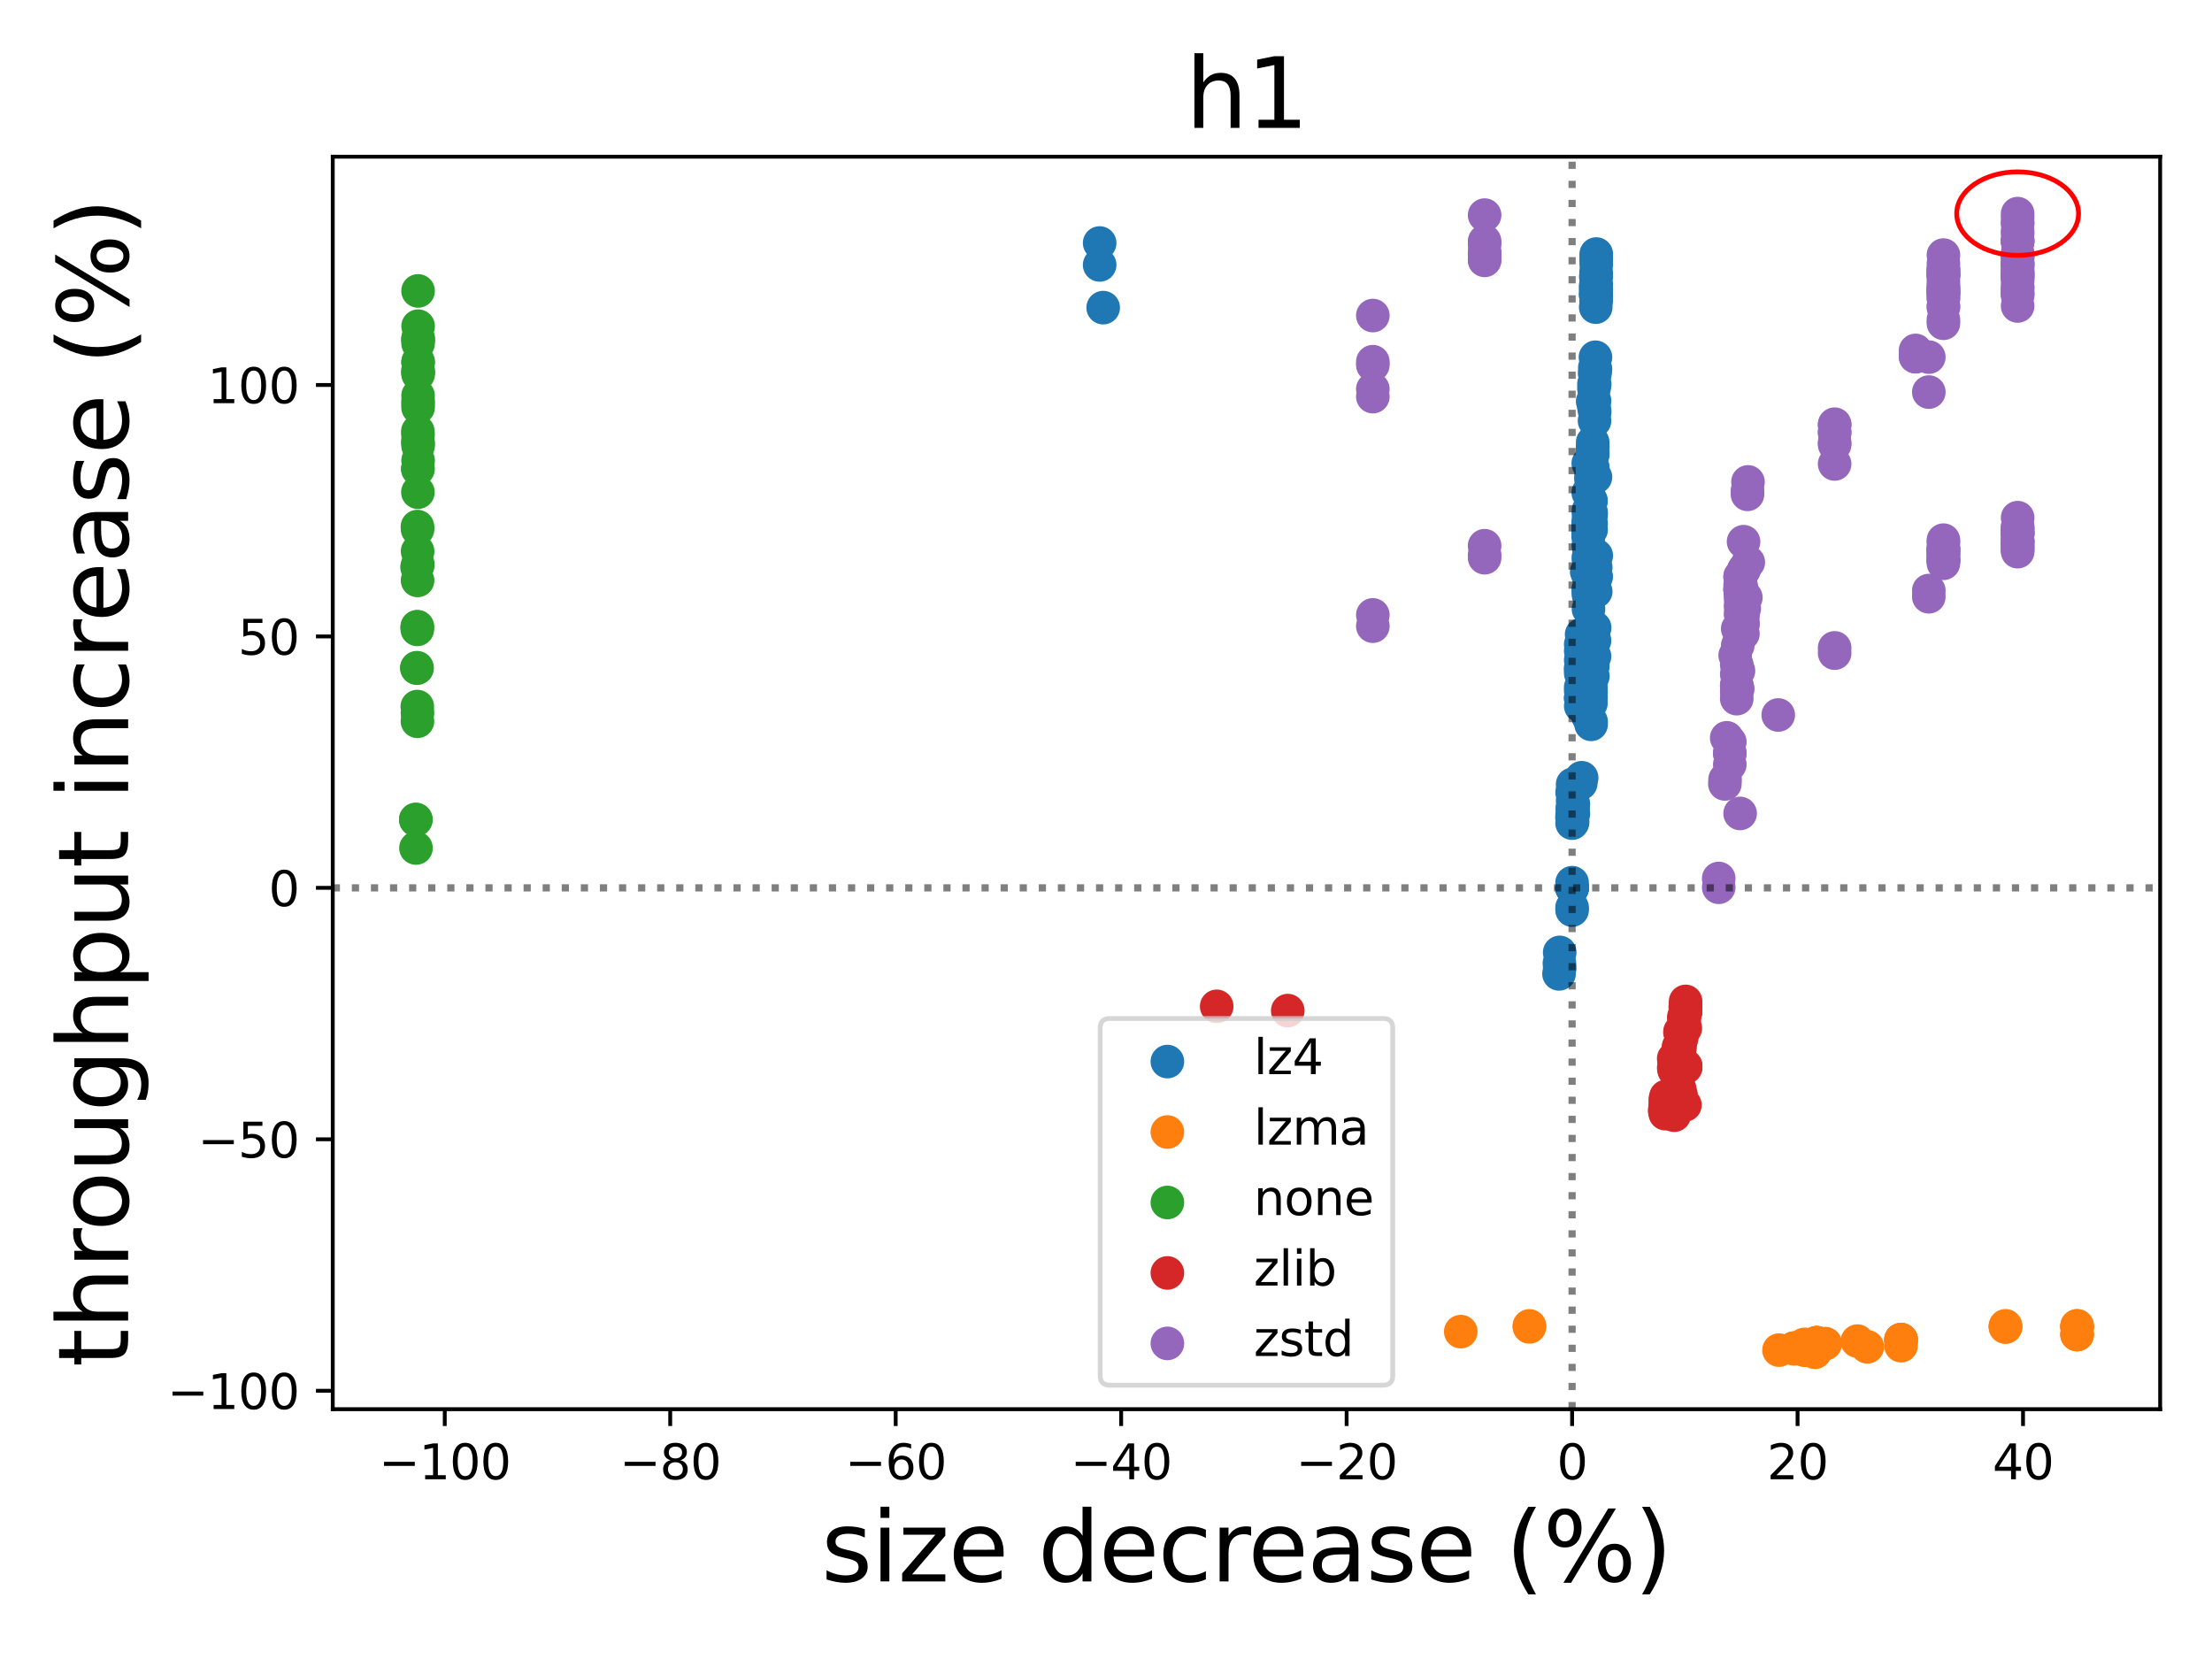 <?xml version="1.0" encoding="utf-8" standalone="no"?>
<!DOCTYPE svg PUBLIC "-//W3C//DTD SVG 1.1//EN"
  "http://www.w3.org/Graphics/SVG/1.1/DTD/svg11.dtd">
<svg xmlns:xlink="http://www.w3.org/1999/xlink" width="460.8pt" height="345.6pt" viewBox="0 0 460.8 345.6" xmlns="http://www.w3.org/2000/svg" version="1.1">
 <defs>
  <style type="text/css">*{stroke-linejoin: round; stroke-linecap: butt}</style>
 </defs>
 <g id="figure_1">
  <g id="patch_1">
   <path d="M 0 345.6 
L 460.8 345.6 
L 460.8 0 
L 0 0 
z
" style="fill: #ffffff"/>
  </g>
  <g id="axes_1">
   <g id="patch_2">
    <path d="M 69.32 293.56 
L 450 293.56 
L 450 32.64 
L 69.32 32.64 
z
" style="fill: #ffffff"/>
   </g>
   <g id="PathCollection_1">
    <defs>
     <path id="m9e01b47cc5" d="M 0 3 
C 0.796 3 1.559 2.684 2.121 2.121 
C 2.684 1.559 3 0.796 3 0 
C 3 -0.796 2.684 -1.559 2.121 -2.121 
C 1.559 -2.684 0.796 -3 0 -3 
C -0.796 -3 -1.559 -2.684 -2.121 -2.121 
C -2.684 -1.559 -3 -0.796 -3 0 
C -3 0.796 -2.684 1.559 -2.121 2.121 
C -1.559 2.684 -0.796 3 0 3 
z
" style="stroke: #1f77b4"/>
    </defs>
    <g clip-path="url(#p1ebf5741a9)">
     <use xlink:href="#m9e01b47cc5" x="327.497" y="184.958" style="fill: #1f77b4; stroke: #1f77b4"/>
     <use xlink:href="#m9e01b47cc5" x="327.609" y="171.223" style="fill: #1f77b4; stroke: #1f77b4"/>
     <use xlink:href="#m9e01b47cc5" x="327.609" y="163.384" style="fill: #1f77b4; stroke: #1f77b4"/>
     <use xlink:href="#m9e01b47cc5" x="324.916" y="198.406" style="fill: #1f77b4; stroke: #1f77b4"/>
     <use xlink:href="#m9e01b47cc5" x="327.497" y="170.246" style="fill: #1f77b4; stroke: #1f77b4"/>
     <use xlink:href="#m9e01b47cc5" x="327.497" y="169.745" style="fill: #1f77b4; stroke: #1f77b4"/>
     <use xlink:href="#m9e01b47cc5" x="327.497" y="170.576" style="fill: #1f77b4; stroke: #1f77b4"/>
     <use xlink:href="#m9e01b47cc5" x="324.857" y="200.67" style="fill: #1f77b4; stroke: #1f77b4"/>
     <use xlink:href="#m9e01b47cc5" x="327.609" y="166.822" style="fill: #1f77b4; stroke: #1f77b4"/>
     <use xlink:href="#m9e01b47cc5" x="327.609" y="168.903" style="fill: #1f77b4; stroke: #1f77b4"/>
     <use xlink:href="#m9e01b47cc5" x="327.609" y="168.374" style="fill: #1f77b4; stroke: #1f77b4"/>
     <use xlink:href="#m9e01b47cc5" x="327.764" y="169.532" style="fill: #1f77b4; stroke: #1f77b4"/>
     <use xlink:href="#m9e01b47cc5" x="324.772" y="202.876" style="fill: #1f77b4; stroke: #1f77b4"/>
     <use xlink:href="#m9e01b47cc5" x="327.609" y="168.204" style="fill: #1f77b4; stroke: #1f77b4"/>
     <use xlink:href="#m9e01b47cc5" x="327.609" y="168.306" style="fill: #1f77b4; stroke: #1f77b4"/>
     <use xlink:href="#m9e01b47cc5" x="324.916" y="201.674" style="fill: #1f77b4; stroke: #1f77b4"/>
     <use xlink:href="#m9e01b47cc5" x="327.764" y="167.578" style="fill: #1f77b4; stroke: #1f77b4"/>
     <use xlink:href="#m9e01b47cc5" x="329.57" y="146.971" style="fill: #1f77b4; stroke: #1f77b4"/>
     <use xlink:href="#m9e01b47cc5" x="332.511" y="62.431" style="fill: #1f77b4; stroke: #1f77b4"/>
     <use xlink:href="#m9e01b47cc5" x="332.511" y="57.172" style="fill: #1f77b4; stroke: #1f77b4"/>
     <use xlink:href="#m9e01b47cc5" x="332.511" y="59.398" style="fill: #1f77b4; stroke: #1f77b4"/>
     <use xlink:href="#m9e01b47cc5" x="332.511" y="60.766" style="fill: #1f77b4; stroke: #1f77b4"/>
     <use xlink:href="#m9e01b47cc5" x="327.497" y="184.958" style="fill: #1f77b4; stroke: #1f77b4"/>
     <use xlink:href="#m9e01b47cc5" x="327.497" y="189.59" style="fill: #1f77b4; stroke: #1f77b4"/>
     <use xlink:href="#m9e01b47cc5" x="327.497" y="183.88" style="fill: #1f77b4; stroke: #1f77b4"/>
     <use xlink:href="#m9e01b47cc5" x="327.497" y="189.04" style="fill: #1f77b4; stroke: #1f77b4"/>
     <use xlink:href="#m9e01b47cc5" x="329.488" y="162.019" style="fill: #1f77b4; stroke: #1f77b4"/>
     <use xlink:href="#m9e01b47cc5" x="329.298" y="163.184" style="fill: #1f77b4; stroke: #1f77b4"/>
     <use xlink:href="#m9e01b47cc5" x="330.864" y="149.104" style="fill: #1f77b4; stroke: #1f77b4"/>
     <use xlink:href="#m9e01b47cc5" x="330.864" y="143.25" style="fill: #1f77b4; stroke: #1f77b4"/>
     <use xlink:href="#m9e01b47cc5" x="331.416" y="144.199" style="fill: #1f77b4; stroke: #1f77b4"/>
     <use xlink:href="#m9e01b47cc5" x="331.456" y="150.893" style="fill: #1f77b4; stroke: #1f77b4"/>
     <use xlink:href="#m9e01b47cc5" x="331.416" y="146.498" style="fill: #1f77b4; stroke: #1f77b4"/>
     <use xlink:href="#m9e01b47cc5" x="331.416" y="141.467" style="fill: #1f77b4; stroke: #1f77b4"/>
     <use xlink:href="#m9e01b47cc5" x="331.416" y="145.364" style="fill: #1f77b4; stroke: #1f77b4"/>
     <use xlink:href="#m9e01b47cc5" x="331.416" y="143.212" style="fill: #1f77b4; stroke: #1f77b4"/>
     <use xlink:href="#m9e01b47cc5" x="330.864" y="149.327" style="fill: #1f77b4; stroke: #1f77b4"/>
     <use xlink:href="#m9e01b47cc5" x="331.456" y="150.313" style="fill: #1f77b4; stroke: #1f77b4"/>
     <use xlink:href="#m9e01b47cc5" x="331.592" y="138.913" style="fill: #1f77b4; stroke: #1f77b4"/>
     <use xlink:href="#m9e01b47cc5" x="331.592" y="137.352" style="fill: #1f77b4; stroke: #1f77b4"/>
     <use xlink:href="#m9e01b47cc5" x="331.602" y="137.664" style="fill: #1f77b4; stroke: #1f77b4"/>
     <use xlink:href="#m9e01b47cc5" x="331.813" y="133.272" style="fill: #1f77b4; stroke: #1f77b4"/>
     <use xlink:href="#m9e01b47cc5" x="331.745" y="138.845" style="fill: #1f77b4; stroke: #1f77b4"/>
     <use xlink:href="#m9e01b47cc5" x="331.818" y="138.642" style="fill: #1f77b4; stroke: #1f77b4"/>
     <use xlink:href="#m9e01b47cc5" x="331.818" y="140.857" style="fill: #1f77b4; stroke: #1f77b4"/>
     <use xlink:href="#m9e01b47cc5" x="332.198" y="130.763" style="fill: #1f77b4; stroke: #1f77b4"/>
     <use xlink:href="#m9e01b47cc5" x="332.365" y="119.869" style="fill: #1f77b4; stroke: #1f77b4"/>
     <use xlink:href="#m9e01b47cc5" x="332.419" y="123.22" style="fill: #1f77b4; stroke: #1f77b4"/>
     <use xlink:href="#m9e01b47cc5" x="332.419" y="120.032" style="fill: #1f77b4; stroke: #1f77b4"/>
     <use xlink:href="#m9e01b47cc5" x="332.17" y="136.71" style="fill: #1f77b4; stroke: #1f77b4"/>
     <use xlink:href="#m9e01b47cc5" x="332.419" y="118.201" style="fill: #1f77b4; stroke: #1f77b4"/>
     <use xlink:href="#m9e01b47cc5" x="332.17" y="133.443" style="fill: #1f77b4; stroke: #1f77b4"/>
     <use xlink:href="#m9e01b47cc5" x="332.511" y="120.144" style="fill: #1f77b4; stroke: #1f77b4"/>
     <use xlink:href="#m9e01b47cc5" x="332.532" y="115.742" style="fill: #1f77b4; stroke: #1f77b4"/>
     <use xlink:href="#m9e01b47cc5" x="327.497" y="184.958" style="fill: #1f77b4; stroke: #1f77b4"/>
     <use xlink:href="#m9e01b47cc5" x="327.506" y="165.046" style="fill: #1f77b4; stroke: #1f77b4"/>
     <use xlink:href="#m9e01b47cc5" x="329.484" y="132.178" style="fill: #1f77b4; stroke: #1f77b4"/>
     <use xlink:href="#m9e01b47cc5" x="330.918" y="120.117" style="fill: #1f77b4; stroke: #1f77b4"/>
     <use xlink:href="#m9e01b47cc5" x="330.918" y="113.866" style="fill: #1f77b4; stroke: #1f77b4"/>
     <use xlink:href="#m9e01b47cc5" x="330.918" y="123.47" style="fill: #1f77b4; stroke: #1f77b4"/>
     <use xlink:href="#m9e01b47cc5" x="330.918" y="118.7" style="fill: #1f77b4; stroke: #1f77b4"/>
     <use xlink:href="#m9e01b47cc5" x="331.787" y="93.391" style="fill: #1f77b4; stroke: #1f77b4"/>
     <use xlink:href="#m9e01b47cc5" x="331.787" y="92.132" style="fill: #1f77b4; stroke: #1f77b4"/>
     <use xlink:href="#m9e01b47cc5" x="330.914" y="107.094" style="fill: #1f77b4; stroke: #1f77b4"/>
     <use xlink:href="#m9e01b47cc5" x="331.456" y="110.352" style="fill: #1f77b4; stroke: #1f77b4"/>
     <use xlink:href="#m9e01b47cc5" x="331.813" y="94.658" style="fill: #1f77b4; stroke: #1f77b4"/>
     <use xlink:href="#m9e01b47cc5" x="331.813" y="93.115" style="fill: #1f77b4; stroke: #1f77b4"/>
     <use xlink:href="#m9e01b47cc5" x="330.918" y="106.288" style="fill: #1f77b4; stroke: #1f77b4"/>
     <use xlink:href="#m9e01b47cc5" x="330.918" y="109.475" style="fill: #1f77b4; stroke: #1f77b4"/>
     <use xlink:href="#m9e01b47cc5" x="331.787" y="94.293" style="fill: #1f77b4; stroke: #1f77b4"/>
     <use xlink:href="#m9e01b47cc5" x="331.787" y="83.622" style="fill: #1f77b4; stroke: #1f77b4"/>
     <use xlink:href="#m9e01b47cc5" x="330.918" y="113.406" style="fill: #1f77b4; stroke: #1f77b4"/>
     <use xlink:href="#m9e01b47cc5" x="330.914" y="109.279" style="fill: #1f77b4; stroke: #1f77b4"/>
     <use xlink:href="#m9e01b47cc5" x="332.053" y="84.899" style="fill: #1f77b4; stroke: #1f77b4"/>
     <use xlink:href="#m9e01b47cc5" x="332.053" y="80.94" style="fill: #1f77b4; stroke: #1f77b4"/>
     <use xlink:href="#m9e01b47cc5" x="332.053" y="79.986" style="fill: #1f77b4; stroke: #1f77b4"/>
     <use xlink:href="#m9e01b47cc5" x="332.231" y="77.62" style="fill: #1f77b4; stroke: #1f77b4"/>
     <use xlink:href="#m9e01b47cc5" x="331.813" y="98.881" style="fill: #1f77b4; stroke: #1f77b4"/>
     <use xlink:href="#m9e01b47cc5" x="332.365" y="76.899" style="fill: #1f77b4; stroke: #1f77b4"/>
     <use xlink:href="#m9e01b47cc5" x="332.438" y="60.232" style="fill: #1f77b4; stroke: #1f77b4"/>
     <use xlink:href="#m9e01b47cc5" x="332.49" y="61.55" style="fill: #1f77b4; stroke: #1f77b4"/>
     <use xlink:href="#m9e01b47cc5" x="332.49" y="60.181" style="fill: #1f77b4; stroke: #1f77b4"/>
     <use xlink:href="#m9e01b47cc5" x="332.532" y="57.57" style="fill: #1f77b4; stroke: #1f77b4"/>
     <use xlink:href="#m9e01b47cc5" x="229.814" y="64.087" style="fill: #1f77b4; stroke: #1f77b4"/>
     <use xlink:href="#m9e01b47cc5" x="332.532" y="52.919" style="fill: #1f77b4; stroke: #1f77b4"/>
     <use xlink:href="#m9e01b47cc5" x="229.079" y="55.188" style="fill: #1f77b4; stroke: #1f77b4"/>
     <use xlink:href="#m9e01b47cc5" x="332.49" y="56.746" style="fill: #1f77b4; stroke: #1f77b4"/>
     <use xlink:href="#m9e01b47cc5" x="332.532" y="60.392" style="fill: #1f77b4; stroke: #1f77b4"/>
     <use xlink:href="#m9e01b47cc5" x="332.532" y="61.785" style="fill: #1f77b4; stroke: #1f77b4"/>
     <use xlink:href="#m9e01b47cc5" x="332.532" y="54.174" style="fill: #1f77b4; stroke: #1f77b4"/>
     <use xlink:href="#m9e01b47cc5" x="229.079" y="50.626" style="fill: #1f77b4; stroke: #1f77b4"/>
     <use xlink:href="#m9e01b47cc5" x="327.497" y="184.958" style="fill: #1f77b4; stroke: #1f77b4"/>
     <use xlink:href="#m9e01b47cc5" x="329.488" y="134.62" style="fill: #1f77b4; stroke: #1f77b4"/>
     <use xlink:href="#m9e01b47cc5" x="329.298" y="147.071" style="fill: #1f77b4; stroke: #1f77b4"/>
     <use xlink:href="#m9e01b47cc5" x="329.298" y="143.923" style="fill: #1f77b4; stroke: #1f77b4"/>
     <use xlink:href="#m9e01b47cc5" x="329.298" y="134.22" style="fill: #1f77b4; stroke: #1f77b4"/>
     <use xlink:href="#m9e01b47cc5" x="329.298" y="145.367" style="fill: #1f77b4; stroke: #1f77b4"/>
     <use xlink:href="#m9e01b47cc5" x="329.298" y="139.535" style="fill: #1f77b4; stroke: #1f77b4"/>
     <use xlink:href="#m9e01b47cc5" x="330.545" y="119.08" style="fill: #1f77b4; stroke: #1f77b4"/>
     <use xlink:href="#m9e01b47cc5" x="330.864" y="111.843" style="fill: #1f77b4; stroke: #1f77b4"/>
     <use xlink:href="#m9e01b47cc5" x="330.864" y="111.137" style="fill: #1f77b4; stroke: #1f77b4"/>
     <use xlink:href="#m9e01b47cc5" x="331.456" y="106.711" style="fill: #1f77b4; stroke: #1f77b4"/>
     <use xlink:href="#m9e01b47cc5" x="331.787" y="97.348" style="fill: #1f77b4; stroke: #1f77b4"/>
     <use xlink:href="#m9e01b47cc5" x="330.918" y="123.914" style="fill: #1f77b4; stroke: #1f77b4"/>
     <use xlink:href="#m9e01b47cc5" x="332.231" y="76.609" style="fill: #1f77b4; stroke: #1f77b4"/>
     <use xlink:href="#m9e01b47cc5" x="331.787" y="97.485" style="fill: #1f77b4; stroke: #1f77b4"/>
     <use xlink:href="#m9e01b47cc5" x="332.231" y="77.906" style="fill: #1f77b4; stroke: #1f77b4"/>
     <use xlink:href="#m9e01b47cc5" x="332.365" y="99.387" style="fill: #1f77b4; stroke: #1f77b4"/>
     <use xlink:href="#m9e01b47cc5" x="332.419" y="63.986" style="fill: #1f77b4; stroke: #1f77b4"/>
     <use xlink:href="#m9e01b47cc5" x="332.17" y="83.489" style="fill: #1f77b4; stroke: #1f77b4"/>
     <use xlink:href="#m9e01b47cc5" x="332.17" y="87.653" style="fill: #1f77b4; stroke: #1f77b4"/>
     <use xlink:href="#m9e01b47cc5" x="332.365" y="74.421" style="fill: #1f77b4; stroke: #1f77b4"/>
     <use xlink:href="#m9e01b47cc5" x="332.49" y="60.717" style="fill: #1f77b4; stroke: #1f77b4"/>
     <use xlink:href="#m9e01b47cc5" x="332.49" y="61.477" style="fill: #1f77b4; stroke: #1f77b4"/>
     <use xlink:href="#m9e01b47cc5" x="332.49" y="62.741" style="fill: #1f77b4; stroke: #1f77b4"/>
     <use xlink:href="#m9e01b47cc5" x="332.419" y="61.387" style="fill: #1f77b4; stroke: #1f77b4"/>
     <use xlink:href="#m9e01b47cc5" x="332.44" y="61.543" style="fill: #1f77b4; stroke: #1f77b4"/>
     <use xlink:href="#m9e01b47cc5" x="332.21" y="80.071" style="fill: #1f77b4; stroke: #1f77b4"/>
     <use xlink:href="#m9e01b47cc5" x="332.44" y="57.639" style="fill: #1f77b4; stroke: #1f77b4"/>
     <use xlink:href="#m9e01b47cc5" x="332.44" y="60.775" style="fill: #1f77b4; stroke: #1f77b4"/>
     <use xlink:href="#m9e01b47cc5" x="332.44" y="59.343" style="fill: #1f77b4; stroke: #1f77b4"/>
     <use xlink:href="#m9e01b47cc5" x="332.21" y="85.724" style="fill: #1f77b4; stroke: #1f77b4"/>
     <use xlink:href="#m9e01b47cc5" x="332.44" y="59.758" style="fill: #1f77b4; stroke: #1f77b4"/>
     <use xlink:href="#m9e01b47cc5" x="332.532" y="53.667" style="fill: #1f77b4; stroke: #1f77b4"/>
     <use xlink:href="#m9e01b47cc5" x="332.511" y="59.417" style="fill: #1f77b4; stroke: #1f77b4"/>
     <use xlink:href="#m9e01b47cc5" x="332.532" y="55.109" style="fill: #1f77b4; stroke: #1f77b4"/>
     <use xlink:href="#m9e01b47cc5" x="327.497" y="184.958" style="fill: #1f77b4; stroke: #1f77b4"/>
     <use xlink:href="#m9e01b47cc5" x="329.57" y="142.366" style="fill: #1f77b4; stroke: #1f77b4"/>
     <use xlink:href="#m9e01b47cc5" x="329.298" y="137.506" style="fill: #1f77b4; stroke: #1f77b4"/>
     <use xlink:href="#m9e01b47cc5" x="329.298" y="140.26" style="fill: #1f77b4; stroke: #1f77b4"/>
     <use xlink:href="#m9e01b47cc5" x="327.497" y="171.477" style="fill: #1f77b4; stroke: #1f77b4"/>
     <use xlink:href="#m9e01b47cc5" x="330.864" y="102.633" style="fill: #1f77b4; stroke: #1f77b4"/>
     <use xlink:href="#m9e01b47cc5" x="329.298" y="135.557" style="fill: #1f77b4; stroke: #1f77b4"/>
     <use xlink:href="#m9e01b47cc5" x="331.416" y="104.258" style="fill: #1f77b4; stroke: #1f77b4"/>
     <use xlink:href="#m9e01b47cc5" x="330.864" y="111.366" style="fill: #1f77b4; stroke: #1f77b4"/>
     <use xlink:href="#m9e01b47cc5" x="331.456" y="98.528" style="fill: #1f77b4; stroke: #1f77b4"/>
     <use xlink:href="#m9e01b47cc5" x="331.456" y="107.237" style="fill: #1f77b4; stroke: #1f77b4"/>
     <use xlink:href="#m9e01b47cc5" x="330.914" y="116.019" style="fill: #1f77b4; stroke: #1f77b4"/>
     <use xlink:href="#m9e01b47cc5" x="331.456" y="109.078" style="fill: #1f77b4; stroke: #1f77b4"/>
     <use xlink:href="#m9e01b47cc5" x="331.416" y="99.703" style="fill: #1f77b4; stroke: #1f77b4"/>
     <use xlink:href="#m9e01b47cc5" x="330.864" y="96.524" style="fill: #1f77b4; stroke: #1f77b4"/>
     <use xlink:href="#m9e01b47cc5" x="329.488" y="137.347" style="fill: #1f77b4; stroke: #1f77b4"/>
     <use xlink:href="#m9e01b47cc5" x="330.864" y="122.773" style="fill: #1f77b4; stroke: #1f77b4"/>
     <use xlink:href="#m9e01b47cc5" x="329.298" y="145.501" style="fill: #1f77b4; stroke: #1f77b4"/>
     <use xlink:href="#m9e01b47cc5" x="329.57" y="146.247" style="fill: #1f77b4; stroke: #1f77b4"/>
     <use xlink:href="#m9e01b47cc5" x="330.864" y="109.74" style="fill: #1f77b4; stroke: #1f77b4"/>
     <use xlink:href="#m9e01b47cc5" x="331.153" y="118.48" style="fill: #1f77b4; stroke: #1f77b4"/>
     <use xlink:href="#m9e01b47cc5" x="331.153" y="118.58" style="fill: #1f77b4; stroke: #1f77b4"/>
     <use xlink:href="#m9e01b47cc5" x="329.298" y="143.167" style="fill: #1f77b4; stroke: #1f77b4"/>
     <use xlink:href="#m9e01b47cc5" x="330.914" y="126.876" style="fill: #1f77b4; stroke: #1f77b4"/>
     <use xlink:href="#m9e01b47cc5" x="330.864" y="111.412" style="fill: #1f77b4; stroke: #1f77b4"/>
     <use xlink:href="#m9e01b47cc5" x="330.864" y="110.693" style="fill: #1f77b4; stroke: #1f77b4"/>
     <use xlink:href="#m9e01b47cc5" x="329.298" y="139.09" style="fill: #1f77b4; stroke: #1f77b4"/>
     <use xlink:href="#m9e01b47cc5" x="330.864" y="108.595" style="fill: #1f77b4; stroke: #1f77b4"/>
     <use xlink:href="#m9e01b47cc5" x="331.416" y="104.414" style="fill: #1f77b4; stroke: #1f77b4"/>
     <use xlink:href="#m9e01b47cc5" x="330.914" y="116.502" style="fill: #1f77b4; stroke: #1f77b4"/>
    </g>
   </g>
   <g id="PathCollection_2">
    <defs>
     <path id="me732ea10cd" d="M 0 3 
C 0.796 3 1.559 2.684 2.121 2.121 
C 2.684 1.559 3 0.796 3 0 
C 3 -0.796 2.684 -1.559 2.121 -2.121 
C 1.559 -2.684 0.796 -3 0 -3 
C -0.796 -3 -1.559 -2.684 -2.121 -2.121 
C -2.684 -1.559 -3 -0.796 -3 0 
C -3 0.796 -2.684 1.559 -2.121 2.121 
C -1.559 2.684 -0.796 3 0 3 
z
" style="stroke: #ff7f0e"/>
    </defs>
    <g clip-path="url(#p1ebf5741a9)">
     <use xlink:href="#me732ea10cd" x="373.757" y="280.848" style="fill: #ff7f0e; stroke: #ff7f0e"/>
     <use xlink:href="#me732ea10cd" x="373.736" y="280.835" style="fill: #ff7f0e; stroke: #ff7f0e"/>
     <use xlink:href="#me732ea10cd" x="373.736" y="280.859" style="fill: #ff7f0e; stroke: #ff7f0e"/>
     <use xlink:href="#me732ea10cd" x="377.916" y="279.975" style="fill: #ff7f0e; stroke: #ff7f0e"/>
     <use xlink:href="#me732ea10cd" x="432.696" y="276.54" style="fill: #ff7f0e; stroke: #ff7f0e"/>
     <use xlink:href="#me732ea10cd" x="375.906" y="281.284" style="fill: #ff7f0e; stroke: #ff7f0e"/>
     <use xlink:href="#me732ea10cd" x="378.076" y="281.7" style="fill: #ff7f0e; stroke: #ff7f0e"/>
     <use xlink:href="#me732ea10cd" x="389.001" y="280.57" style="fill: #ff7f0e; stroke: #ff7f0e"/>
     <use xlink:href="#me732ea10cd" x="396.023" y="280.322" style="fill: #ff7f0e; stroke: #ff7f0e"/>
     <use xlink:href="#me732ea10cd" x="432.696" y="277.996" style="fill: #ff7f0e; stroke: #ff7f0e"/>
     <use xlink:href="#me732ea10cd" x="432.696" y="278.009" style="fill: #ff7f0e; stroke: #ff7f0e"/>
     <use xlink:href="#me732ea10cd" x="432.696" y="277.968" style="fill: #ff7f0e; stroke: #ff7f0e"/>
     <use xlink:href="#me732ea10cd" x="370.605" y="281.258" style="fill: #ff7f0e; stroke: #ff7f0e"/>
     <use xlink:href="#me732ea10cd" x="375.908" y="280.06" style="fill: #ff7f0e; stroke: #ff7f0e"/>
     <use xlink:href="#me732ea10cd" x="378.454" y="279.72" style="fill: #ff7f0e; stroke: #ff7f0e"/>
     <use xlink:href="#me732ea10cd" x="378.454" y="279.729" style="fill: #ff7f0e; stroke: #ff7f0e"/>
     <use xlink:href="#me732ea10cd" x="378.454" y="279.72" style="fill: #ff7f0e; stroke: #ff7f0e"/>
     <use xlink:href="#me732ea10cd" x="378.933" y="279.916" style="fill: #ff7f0e; stroke: #ff7f0e"/>
     <use xlink:href="#me732ea10cd" x="378.454" y="279.724" style="fill: #ff7f0e; stroke: #ff7f0e"/>
     <use xlink:href="#me732ea10cd" x="318.603" y="276.215" style="fill: #ff7f0e; stroke: #ff7f0e"/>
     <use xlink:href="#me732ea10cd" x="417.779" y="276.199" style="fill: #ff7f0e; stroke: #ff7f0e"/>
     <use xlink:href="#me732ea10cd" x="304.303" y="277.403" style="fill: #ff7f0e; stroke: #ff7f0e"/>
     <use xlink:href="#me732ea10cd" x="432.696" y="276.219" style="fill: #ff7f0e; stroke: #ff7f0e"/>
     <use xlink:href="#me732ea10cd" x="432.696" y="276.198" style="fill: #ff7f0e; stroke: #ff7f0e"/>
     <use xlink:href="#me732ea10cd" x="377.338" y="280.174" style="fill: #ff7f0e; stroke: #ff7f0e"/>
     <use xlink:href="#me732ea10cd" x="380.243" y="279.909" style="fill: #ff7f0e; stroke: #ff7f0e"/>
     <use xlink:href="#me732ea10cd" x="386.932" y="279.374" style="fill: #ff7f0e; stroke: #ff7f0e"/>
     <use xlink:href="#me732ea10cd" x="378.454" y="279.863" style="fill: #ff7f0e; stroke: #ff7f0e"/>
     <use xlink:href="#me732ea10cd" x="396.023" y="279.09" style="fill: #ff7f0e; stroke: #ff7f0e"/>
     <use xlink:href="#me732ea10cd" x="396.023" y="279.093" style="fill: #ff7f0e; stroke: #ff7f0e"/>
     <use xlink:href="#me732ea10cd" x="417.779" y="276.419" style="fill: #ff7f0e; stroke: #ff7f0e"/>
     <use xlink:href="#me732ea10cd" x="396.023" y="279.121" style="fill: #ff7f0e; stroke: #ff7f0e"/>
     <use xlink:href="#me732ea10cd" x="396.023" y="279.09" style="fill: #ff7f0e; stroke: #ff7f0e"/>
     <use xlink:href="#me732ea10cd" x="396.023" y="279.098" style="fill: #ff7f0e; stroke: #ff7f0e"/>
     <use xlink:href="#me732ea10cd" x="417.779" y="276.439" style="fill: #ff7f0e; stroke: #ff7f0e"/>
     <use xlink:href="#me732ea10cd" x="432.696" y="276.423" style="fill: #ff7f0e; stroke: #ff7f0e"/>
     <use xlink:href="#me732ea10cd" x="318.603" y="276.416" style="fill: #ff7f0e; stroke: #ff7f0e"/>
     <use xlink:href="#me732ea10cd" x="373.757" y="280.992" style="fill: #ff7f0e; stroke: #ff7f0e"/>
     <use xlink:href="#me732ea10cd" x="377.42" y="280.609" style="fill: #ff7f0e; stroke: #ff7f0e"/>
     <use xlink:href="#me732ea10cd" x="377.505" y="280.226" style="fill: #ff7f0e; stroke: #ff7f0e"/>
     <use xlink:href="#me732ea10cd" x="377.42" y="280.256" style="fill: #ff7f0e; stroke: #ff7f0e"/>
     <use xlink:href="#me732ea10cd" x="377.42" y="280.474" style="fill: #ff7f0e; stroke: #ff7f0e"/>
    </g>
   </g>
   <g id="PathCollection_3">
    <defs>
     <path id="md597f25d73" d="M 0 3 
C 0.796 3 1.559 2.684 2.121 2.121 
C 2.684 1.559 3 0.796 3 0 
C 3 -0.796 2.684 -1.559 2.121 -2.121 
C 1.559 -2.684 0.796 -3 0 -3 
C -0.796 -3 -1.559 -2.684 -2.121 -2.121 
C -2.684 -1.559 -3 -0.796 -3 0 
C -3 0.796 -2.684 1.559 -2.121 2.121 
C -1.559 2.684 -0.796 3 0 3 
z
" style="stroke: #2ca02c"/>
    </defs>
    <g clip-path="url(#p1ebf5741a9)">
     <use xlink:href="#md597f25d73" x="86.624" y="170.775" style="fill: #2ca02c; stroke: #2ca02c"/>
     <use xlink:href="#md597f25d73" x="87.056" y="102.533" style="fill: #2ca02c; stroke: #2ca02c"/>
     <use xlink:href="#md597f25d73" x="87.093" y="82.425" style="fill: #2ca02c; stroke: #2ca02c"/>
     <use xlink:href="#md597f25d73" x="87.093" y="92.361" style="fill: #2ca02c; stroke: #2ca02c"/>
     <use xlink:href="#md597f25d73" x="86.657" y="176.656" style="fill: #2ca02c; stroke: #2ca02c"/>
     <use xlink:href="#md597f25d73" x="86.931" y="147.192" style="fill: #2ca02c; stroke: #2ca02c"/>
     <use xlink:href="#md597f25d73" x="86.962" y="150.258" style="fill: #2ca02c; stroke: #2ca02c"/>
     <use xlink:href="#md597f25d73" x="86.971" y="148.51" style="fill: #2ca02c; stroke: #2ca02c"/>
     <use xlink:href="#md597f25d73" x="87.053" y="117.603" style="fill: #2ca02c; stroke: #2ca02c"/>
     <use xlink:href="#md597f25d73" x="87.098" y="95.945" style="fill: #2ca02c; stroke: #2ca02c"/>
     <use xlink:href="#md597f25d73" x="87.098" y="84.14" style="fill: #2ca02c; stroke: #2ca02c"/>
     <use xlink:href="#md597f25d73" x="87.098" y="92.852" style="fill: #2ca02c; stroke: #2ca02c"/>
     <use xlink:href="#md597f25d73" x="87.1" y="77.707" style="fill: #2ca02c; stroke: #2ca02c"/>
     <use xlink:href="#md597f25d73" x="87.049" y="89.868" style="fill: #2ca02c; stroke: #2ca02c"/>
     <use xlink:href="#md597f25d73" x="86.99" y="110.232" style="fill: #2ca02c; stroke: #2ca02c"/>
     <use xlink:href="#md597f25d73" x="87.051" y="97.729" style="fill: #2ca02c; stroke: #2ca02c"/>
     <use xlink:href="#md597f25d73" x="87.049" y="91.899" style="fill: #2ca02c; stroke: #2ca02c"/>
     <use xlink:href="#md597f25d73" x="86.997" y="114.848" style="fill: #2ca02c; stroke: #2ca02c"/>
     <use xlink:href="#md597f25d73" x="87.098" y="75.365" style="fill: #2ca02c; stroke: #2ca02c"/>
     <use xlink:href="#md597f25d73" x="87.093" y="77.078" style="fill: #2ca02c; stroke: #2ca02c"/>
     <use xlink:href="#md597f25d73" x="87.098" y="71.544" style="fill: #2ca02c; stroke: #2ca02c"/>
     <use xlink:href="#md597f25d73" x="87.093" y="60.605" style="fill: #2ca02c; stroke: #2ca02c"/>
     <use xlink:href="#md597f25d73" x="87.1" y="70.43" style="fill: #2ca02c; stroke: #2ca02c"/>
     <use xlink:href="#md597f25d73" x="87.098" y="70.709" style="fill: #2ca02c; stroke: #2ca02c"/>
     <use xlink:href="#md597f25d73" x="87.1" y="75.515" style="fill: #2ca02c; stroke: #2ca02c"/>
     <use xlink:href="#md597f25d73" x="86.884" y="118.152" style="fill: #2ca02c; stroke: #2ca02c"/>
     <use xlink:href="#md597f25d73" x="86.856" y="139.098" style="fill: #2ca02c; stroke: #2ca02c"/>
     <use xlink:href="#md597f25d73" x="86.624" y="170.698" style="fill: #2ca02c; stroke: #2ca02c"/>
     <use xlink:href="#md597f25d73" x="87.051" y="97.629" style="fill: #2ca02c; stroke: #2ca02c"/>
     <use xlink:href="#md597f25d73" x="87.079" y="90.529" style="fill: #2ca02c; stroke: #2ca02c"/>
     <use xlink:href="#md597f25d73" x="87.093" y="84.892" style="fill: #2ca02c; stroke: #2ca02c"/>
     <use xlink:href="#md597f25d73" x="87.093" y="77.422" style="fill: #2ca02c; stroke: #2ca02c"/>
     <use xlink:href="#md597f25d73" x="87.098" y="83.558" style="fill: #2ca02c; stroke: #2ca02c"/>
     <use xlink:href="#md597f25d73" x="87.1" y="70.834" style="fill: #2ca02c; stroke: #2ca02c"/>
     <use xlink:href="#md597f25d73" x="87.1" y="67.952" style="fill: #2ca02c; stroke: #2ca02c"/>
     <use xlink:href="#md597f25d73" x="87.1" y="77.955" style="fill: #2ca02c; stroke: #2ca02c"/>
     <use xlink:href="#md597f25d73" x="86.988" y="120.912" style="fill: #2ca02c; stroke: #2ca02c"/>
     <use xlink:href="#md597f25d73" x="86.931" y="130.564" style="fill: #2ca02c; stroke: #2ca02c"/>
     <use xlink:href="#md597f25d73" x="86.856" y="139.195" style="fill: #2ca02c; stroke: #2ca02c"/>
     <use xlink:href="#md597f25d73" x="86.959" y="109.699" style="fill: #2ca02c; stroke: #2ca02c"/>
     <use xlink:href="#md597f25d73" x="86.931" y="131.116" style="fill: #2ca02c; stroke: #2ca02c"/>
     <use xlink:href="#md597f25d73" x="86.931" y="130.595" style="fill: #2ca02c; stroke: #2ca02c"/>
    </g>
   </g>
   <g id="PathCollection_4">
    <defs>
     <path id="m6f90df469e" d="M 0 3 
C 0.796 3 1.559 2.684 2.121 2.121 
C 2.684 1.559 3 0.796 3 0 
C 3 -0.796 2.684 -1.559 2.121 -2.121 
C 1.559 -2.684 0.796 -3 0 -3 
C -0.796 -3 -1.559 -2.684 -2.121 -2.121 
C -2.684 -1.559 -3 -0.796 -3 0 
C -3 0.796 -2.684 1.559 -2.121 2.121 
C -1.559 2.684 -0.796 3 0 3 
z
" style="stroke: #d62728"/>
    </defs>
    <g clip-path="url(#p1ebf5741a9)">
     <use xlink:href="#m6f90df469e" x="347.066" y="228.41" style="fill: #d62728; stroke: #d62728"/>
     <use xlink:href="#m6f90df469e" x="346.778" y="231.352" style="fill: #d62728; stroke: #d62728"/>
     <use xlink:href="#m6f90df469e" x="350.011" y="214.861" style="fill: #d62728; stroke: #d62728"/>
     <use xlink:href="#m6f90df469e" x="351.143" y="210.523" style="fill: #d62728; stroke: #d62728"/>
     <use xlink:href="#m6f90df469e" x="348.769" y="232.315" style="fill: #d62728; stroke: #d62728"/>
     <use xlink:href="#m6f90df469e" x="350.185" y="228.075" style="fill: #d62728; stroke: #d62728"/>
     <use xlink:href="#m6f90df469e" x="351" y="230.184" style="fill: #d62728; stroke: #d62728"/>
     <use xlink:href="#m6f90df469e" x="351.143" y="222.095" style="fill: #d62728; stroke: #d62728"/>
     <use xlink:href="#m6f90df469e" x="351.143" y="222.378" style="fill: #d62728; stroke: #d62728"/>
     <use xlink:href="#m6f90df469e" x="351.143" y="222.128" style="fill: #d62728; stroke: #d62728"/>
     <use xlink:href="#m6f90df469e" x="351.143" y="222.111" style="fill: #d62728; stroke: #d62728"/>
     <use xlink:href="#m6f90df469e" x="346.914" y="229.03" style="fill: #d62728; stroke: #d62728"/>
     <use xlink:href="#m6f90df469e" x="350.761" y="211.944" style="fill: #d62728; stroke: #d62728"/>
     <use xlink:href="#m6f90df469e" x="349.908" y="226.836" style="fill: #d62728; stroke: #d62728"/>
     <use xlink:href="#m6f90df469e" x="349.908" y="219.793" style="fill: #d62728; stroke: #d62728"/>
     <use xlink:href="#m6f90df469e" x="351.068" y="209.772" style="fill: #d62728; stroke: #d62728"/>
     <use xlink:href="#m6f90df469e" x="351.08" y="214.199" style="fill: #d62728; stroke: #d62728"/>
     <use xlink:href="#m6f90df469e" x="268.266" y="210.528" style="fill: #d62728; stroke: #d62728"/>
     <use xlink:href="#m6f90df469e" x="351.143" y="209.774" style="fill: #d62728; stroke: #d62728"/>
     <use xlink:href="#m6f90df469e" x="351.143" y="209.388" style="fill: #d62728; stroke: #d62728"/>
     <use xlink:href="#m6f90df469e" x="351.143" y="210.456" style="fill: #d62728; stroke: #d62728"/>
     <use xlink:href="#m6f90df469e" x="253.461" y="209.639" style="fill: #d62728; stroke: #d62728"/>
     <use xlink:href="#m6f90df469e" x="351.143" y="208.615" style="fill: #d62728; stroke: #d62728"/>
     <use xlink:href="#m6f90df469e" x="346.907" y="230.002" style="fill: #d62728; stroke: #d62728"/>
     <use xlink:href="#m6f90df469e" x="348.769" y="222.968" style="fill: #d62728; stroke: #d62728"/>
     <use xlink:href="#m6f90df469e" x="346.914" y="230.786" style="fill: #d62728; stroke: #d62728"/>
     <use xlink:href="#m6f90df469e" x="349.697" y="218.006" style="fill: #d62728; stroke: #d62728"/>
     <use xlink:href="#m6f90df469e" x="346.914" y="231.994" style="fill: #d62728; stroke: #d62728"/>
     <use xlink:href="#m6f90df469e" x="350.883" y="212.428" style="fill: #d62728; stroke: #d62728"/>
     <use xlink:href="#m6f90df469e" x="350.829" y="213.841" style="fill: #d62728; stroke: #d62728"/>
     <use xlink:href="#m6f90df469e" x="351.068" y="211.049" style="fill: #d62728; stroke: #d62728"/>
     <use xlink:href="#m6f90df469e" x="351.068" y="210.771" style="fill: #d62728; stroke: #d62728"/>
     <use xlink:href="#m6f90df469e" x="351.132" y="210.594" style="fill: #d62728; stroke: #d62728"/>
     <use xlink:href="#m6f90df469e" x="351.132" y="210.192" style="fill: #d62728; stroke: #d62728"/>
     <use xlink:href="#m6f90df469e" x="348.67" y="220.512" style="fill: #d62728; stroke: #d62728"/>
     <use xlink:href="#m6f90df469e" x="348.769" y="221.522" style="fill: #d62728; stroke: #d62728"/>
     <use xlink:href="#m6f90df469e" x="349.697" y="218.747" style="fill: #d62728; stroke: #d62728"/>
     <use xlink:href="#m6f90df469e" x="348.67" y="222.47" style="fill: #d62728; stroke: #d62728"/>
     <use xlink:href="#m6f90df469e" x="349.974" y="215.044" style="fill: #d62728; stroke: #d62728"/>
     <use xlink:href="#m6f90df469e" x="350.364" y="216.026" style="fill: #d62728; stroke: #d62728"/>
     <use xlink:href="#m6f90df469e" x="350.185" y="216.734" style="fill: #d62728; stroke: #d62728"/>
     <use xlink:href="#m6f90df469e" x="349.697" y="219.122" style="fill: #d62728; stroke: #d62728"/>
     <use xlink:href="#m6f90df469e" x="349.974" y="218.267" style="fill: #d62728; stroke: #d62728"/>
     <use xlink:href="#m6f90df469e" x="349.697" y="219.501" style="fill: #d62728; stroke: #d62728"/>
     <use xlink:href="#m6f90df469e" x="349.697" y="218.987" style="fill: #d62728; stroke: #d62728"/>
     <use xlink:href="#m6f90df469e" x="349.697" y="219.328" style="fill: #d62728; stroke: #d62728"/>
     <use xlink:href="#m6f90df469e" x="349.697" y="218.171" style="fill: #d62728; stroke: #d62728"/>
    </g>
   </g>
   <g id="PathCollection_5">
    <defs>
     <path id="mc1b9d8cd51" d="M 0 3 
C 0.796 3 1.559 2.684 2.121 2.121 
C 2.684 1.559 3 0.796 3 0 
C 3 -0.796 2.684 -1.559 2.121 -2.121 
C 1.559 -2.684 0.796 -3 0 -3 
C -0.796 -3 -1.559 -2.684 -2.121 -2.121 
C -2.684 -1.559 -3 -0.796 -3 0 
C -3 0.796 -2.684 1.559 -2.121 2.121 
C -1.559 2.684 -0.796 3 0 3 
z
" style="stroke: #9467bd"/>
    </defs>
    <g clip-path="url(#p1ebf5741a9)">
     <use xlink:href="#mc1b9d8cd51" x="358.043" y="184.836" style="fill: #9467bd; stroke: #9467bd"/>
     <use xlink:href="#mc1b9d8cd51" x="358.043" y="183.003" style="fill: #9467bd; stroke: #9467bd"/>
     <use xlink:href="#mc1b9d8cd51" x="360.347" y="156.806" style="fill: #9467bd; stroke: #9467bd"/>
     <use xlink:href="#mc1b9d8cd51" x="360.347" y="157.019" style="fill: #9467bd; stroke: #9467bd"/>
     <use xlink:href="#mc1b9d8cd51" x="362.003" y="134.462" style="fill: #9467bd; stroke: #9467bd"/>
     <use xlink:href="#mc1b9d8cd51" x="362.003" y="130.97" style="fill: #9467bd; stroke: #9467bd"/>
     <use xlink:href="#mc1b9d8cd51" x="362.583" y="124.599" style="fill: #9467bd; stroke: #9467bd"/>
     <use xlink:href="#mc1b9d8cd51" x="362.583" y="126.253" style="fill: #9467bd; stroke: #9467bd"/>
     <use xlink:href="#mc1b9d8cd51" x="362.583" y="123.106" style="fill: #9467bd; stroke: #9467bd"/>
     <use xlink:href="#mc1b9d8cd51" x="362.735" y="125.488" style="fill: #9467bd; stroke: #9467bd"/>
     <use xlink:href="#mc1b9d8cd51" x="362.583" y="127.876" style="fill: #9467bd; stroke: #9467bd"/>
     <use xlink:href="#mc1b9d8cd51" x="362.583" y="121.336" style="fill: #9467bd; stroke: #9467bd"/>
     <use xlink:href="#mc1b9d8cd51" x="362.501" y="122.903" style="fill: #9467bd; stroke: #9467bd"/>
     <use xlink:href="#mc1b9d8cd51" x="361.474" y="136.523" style="fill: #9467bd; stroke: #9467bd"/>
     <use xlink:href="#mc1b9d8cd51" x="362.501" y="122.673" style="fill: #9467bd; stroke: #9467bd"/>
     <use xlink:href="#mc1b9d8cd51" x="362.501" y="120.046" style="fill: #9467bd; stroke: #9467bd"/>
     <use xlink:href="#mc1b9d8cd51" x="362.501" y="120.221" style="fill: #9467bd; stroke: #9467bd"/>
     <use xlink:href="#mc1b9d8cd51" x="361.796" y="142.685" style="fill: #9467bd; stroke: #9467bd"/>
     <use xlink:href="#mc1b9d8cd51" x="362.583" y="123.599" style="fill: #9467bd; stroke: #9467bd"/>
     <use xlink:href="#mc1b9d8cd51" x="362.501" y="121.903" style="fill: #9467bd; stroke: #9467bd"/>
     <use xlink:href="#mc1b9d8cd51" x="363.083" y="128.141" style="fill: #9467bd; stroke: #9467bd"/>
     <use xlink:href="#mc1b9d8cd51" x="362.583" y="130.34" style="fill: #9467bd; stroke: #9467bd"/>
     <use xlink:href="#mc1b9d8cd51" x="363.083" y="129.685" style="fill: #9467bd; stroke: #9467bd"/>
     <use xlink:href="#mc1b9d8cd51" x="361.796" y="138.462" style="fill: #9467bd; stroke: #9467bd"/>
     <use xlink:href="#mc1b9d8cd51" x="363.083" y="130.118" style="fill: #9467bd; stroke: #9467bd"/>
     <use xlink:href="#mc1b9d8cd51" x="362.501" y="122.863" style="fill: #9467bd; stroke: #9467bd"/>
     <use xlink:href="#mc1b9d8cd51" x="363.083" y="132.032" style="fill: #9467bd; stroke: #9467bd"/>
     <use xlink:href="#mc1b9d8cd51" x="362.768" y="122.344" style="fill: #9467bd; stroke: #9467bd"/>
     <use xlink:href="#mc1b9d8cd51" x="363.215" y="118.86" style="fill: #9467bd; stroke: #9467bd"/>
     <use xlink:href="#mc1b9d8cd51" x="363.363" y="118.554" style="fill: #9467bd; stroke: #9467bd"/>
     <use xlink:href="#mc1b9d8cd51" x="364.037" y="102.219" style="fill: #9467bd; stroke: #9467bd"/>
     <use xlink:href="#mc1b9d8cd51" x="364.037" y="102.981" style="fill: #9467bd; stroke: #9467bd"/>
     <use xlink:href="#mc1b9d8cd51" x="364.138" y="100.394" style="fill: #9467bd; stroke: #9467bd"/>
     <use xlink:href="#mc1b9d8cd51" x="363.37" y="126.728" style="fill: #9467bd; stroke: #9467bd"/>
     <use xlink:href="#mc1b9d8cd51" x="399.05" y="74.254" style="fill: #9467bd; stroke: #9467bd"/>
     <use xlink:href="#mc1b9d8cd51" x="404.853" y="61.054" style="fill: #9467bd; stroke: #9467bd"/>
     <use xlink:href="#mc1b9d8cd51" x="404.853" y="62.225" style="fill: #9467bd; stroke: #9467bd"/>
     <use xlink:href="#mc1b9d8cd51" x="382.19" y="92.637" style="fill: #9467bd; stroke: #9467bd"/>
     <use xlink:href="#mc1b9d8cd51" x="399.05" y="74.323" style="fill: #9467bd; stroke: #9467bd"/>
     <use xlink:href="#mc1b9d8cd51" x="404.853" y="58.868" style="fill: #9467bd; stroke: #9467bd"/>
     <use xlink:href="#mc1b9d8cd51" x="404.853" y="61.845" style="fill: #9467bd; stroke: #9467bd"/>
     <use xlink:href="#mc1b9d8cd51" x="420.311" y="53.122" style="fill: #9467bd; stroke: #9467bd"/>
     <use xlink:href="#mc1b9d8cd51" x="420.311" y="61.299" style="fill: #9467bd; stroke: #9467bd"/>
     <use xlink:href="#mc1b9d8cd51" x="420.311" y="56.731" style="fill: #9467bd; stroke: #9467bd"/>
     <use xlink:href="#mc1b9d8cd51" x="420.311" y="58.016" style="fill: #9467bd; stroke: #9467bd"/>
     <use xlink:href="#mc1b9d8cd51" x="420.311" y="54.833" style="fill: #9467bd; stroke: #9467bd"/>
     <use xlink:href="#mc1b9d8cd51" x="420.311" y="53.315" style="fill: #9467bd; stroke: #9467bd"/>
     <use xlink:href="#mc1b9d8cd51" x="285.988" y="76.044" style="fill: #9467bd; stroke: #9467bd"/>
     <use xlink:href="#mc1b9d8cd51" x="404.853" y="60.727" style="fill: #9467bd; stroke: #9467bd"/>
     <use xlink:href="#mc1b9d8cd51" x="404.853" y="66.595" style="fill: #9467bd; stroke: #9467bd"/>
     <use xlink:href="#mc1b9d8cd51" x="401.807" y="81.679" style="fill: #9467bd; stroke: #9467bd"/>
     <use xlink:href="#mc1b9d8cd51" x="404.853" y="59.99" style="fill: #9467bd; stroke: #9467bd"/>
     <use xlink:href="#mc1b9d8cd51" x="401.807" y="74.392" style="fill: #9467bd; stroke: #9467bd"/>
     <use xlink:href="#mc1b9d8cd51" x="420.311" y="56.304" style="fill: #9467bd; stroke: #9467bd"/>
     <use xlink:href="#mc1b9d8cd51" x="420.311" y="50.285" style="fill: #9467bd; stroke: #9467bd"/>
     <use xlink:href="#mc1b9d8cd51" x="285.988" y="82.625" style="fill: #9467bd; stroke: #9467bd"/>
     <use xlink:href="#mc1b9d8cd51" x="404.853" y="63.77" style="fill: #9467bd; stroke: #9467bd"/>
     <use xlink:href="#mc1b9d8cd51" x="420.311" y="59.83" style="fill: #9467bd; stroke: #9467bd"/>
     <use xlink:href="#mc1b9d8cd51" x="404.853" y="56.956" style="fill: #9467bd; stroke: #9467bd"/>
     <use xlink:href="#mc1b9d8cd51" x="404.853" y="67.346" style="fill: #9467bd; stroke: #9467bd"/>
     <use xlink:href="#mc1b9d8cd51" x="285.988" y="81.059" style="fill: #9467bd; stroke: #9467bd"/>
     <use xlink:href="#mc1b9d8cd51" x="404.853" y="60.261" style="fill: #9467bd; stroke: #9467bd"/>
     <use xlink:href="#mc1b9d8cd51" x="404.853" y="55.989" style="fill: #9467bd; stroke: #9467bd"/>
     <use xlink:href="#mc1b9d8cd51" x="285.988" y="75.35" style="fill: #9467bd; stroke: #9467bd"/>
     <use xlink:href="#mc1b9d8cd51" x="420.311" y="48.695" style="fill: #9467bd; stroke: #9467bd"/>
     <use xlink:href="#mc1b9d8cd51" x="420.311" y="57.62" style="fill: #9467bd; stroke: #9467bd"/>
     <use xlink:href="#mc1b9d8cd51" x="362.501" y="169.458" style="fill: #9467bd; stroke: #9467bd"/>
     <use xlink:href="#mc1b9d8cd51" x="370.441" y="148.945" style="fill: #9467bd; stroke: #9467bd"/>
     <use xlink:href="#mc1b9d8cd51" x="382.19" y="134.966" style="fill: #9467bd; stroke: #9467bd"/>
     <use xlink:href="#mc1b9d8cd51" x="382.19" y="136.063" style="fill: #9467bd; stroke: #9467bd"/>
     <use xlink:href="#mc1b9d8cd51" x="404.853" y="116.406" style="fill: #9467bd; stroke: #9467bd"/>
     <use xlink:href="#mc1b9d8cd51" x="404.853" y="115.599" style="fill: #9467bd; stroke: #9467bd"/>
     <use xlink:href="#mc1b9d8cd51" x="420.311" y="111.33" style="fill: #9467bd; stroke: #9467bd"/>
     <use xlink:href="#mc1b9d8cd51" x="420.311" y="112.784" style="fill: #9467bd; stroke: #9467bd"/>
     <use xlink:href="#mc1b9d8cd51" x="420.311" y="112.864" style="fill: #9467bd; stroke: #9467bd"/>
     <use xlink:href="#mc1b9d8cd51" x="404.853" y="117.345" style="fill: #9467bd; stroke: #9467bd"/>
     <use xlink:href="#mc1b9d8cd51" x="404.853" y="114.403" style="fill: #9467bd; stroke: #9467bd"/>
     <use xlink:href="#mc1b9d8cd51" x="420.311" y="112.516" style="fill: #9467bd; stroke: #9467bd"/>
     <use xlink:href="#mc1b9d8cd51" x="420.311" y="109.821" style="fill: #9467bd; stroke: #9467bd"/>
     <use xlink:href="#mc1b9d8cd51" x="401.807" y="124.316" style="fill: #9467bd; stroke: #9467bd"/>
     <use xlink:href="#mc1b9d8cd51" x="404.853" y="113.1" style="fill: #9467bd; stroke: #9467bd"/>
     <use xlink:href="#mc1b9d8cd51" x="420.311" y="114.552" style="fill: #9467bd; stroke: #9467bd"/>
     <use xlink:href="#mc1b9d8cd51" x="420.311" y="110.364" style="fill: #9467bd; stroke: #9467bd"/>
     <use xlink:href="#mc1b9d8cd51" x="404.853" y="115.119" style="fill: #9467bd; stroke: #9467bd"/>
     <use xlink:href="#mc1b9d8cd51" x="420.311" y="111.121" style="fill: #9467bd; stroke: #9467bd"/>
     <use xlink:href="#mc1b9d8cd51" x="420.311" y="110.54" style="fill: #9467bd; stroke: #9467bd"/>
     <use xlink:href="#mc1b9d8cd51" x="404.853" y="115.415" style="fill: #9467bd; stroke: #9467bd"/>
     <use xlink:href="#mc1b9d8cd51" x="401.807" y="123.023" style="fill: #9467bd; stroke: #9467bd"/>
     <use xlink:href="#mc1b9d8cd51" x="285.988" y="130.442" style="fill: #9467bd; stroke: #9467bd"/>
     <use xlink:href="#mc1b9d8cd51" x="285.988" y="128.095" style="fill: #9467bd; stroke: #9467bd"/>
     <use xlink:href="#mc1b9d8cd51" x="420.311" y="111.358" style="fill: #9467bd; stroke: #9467bd"/>
     <use xlink:href="#mc1b9d8cd51" x="309.273" y="116.183" style="fill: #9467bd; stroke: #9467bd"/>
     <use xlink:href="#mc1b9d8cd51" x="420.311" y="113.08" style="fill: #9467bd; stroke: #9467bd"/>
     <use xlink:href="#mc1b9d8cd51" x="404.853" y="112.524" style="fill: #9467bd; stroke: #9467bd"/>
     <use xlink:href="#mc1b9d8cd51" x="404.853" y="114.242" style="fill: #9467bd; stroke: #9467bd"/>
     <use xlink:href="#mc1b9d8cd51" x="420.311" y="113.824" style="fill: #9467bd; stroke: #9467bd"/>
     <use xlink:href="#mc1b9d8cd51" x="420.311" y="113.658" style="fill: #9467bd; stroke: #9467bd"/>
     <use xlink:href="#mc1b9d8cd51" x="420.311" y="111.048" style="fill: #9467bd; stroke: #9467bd"/>
     <use xlink:href="#mc1b9d8cd51" x="404.853" y="114.55" style="fill: #9467bd; stroke: #9467bd"/>
     <use xlink:href="#mc1b9d8cd51" x="420.311" y="110.781" style="fill: #9467bd; stroke: #9467bd"/>
     <use xlink:href="#mc1b9d8cd51" x="404.853" y="114.419" style="fill: #9467bd; stroke: #9467bd"/>
     <use xlink:href="#mc1b9d8cd51" x="404.853" y="116.467" style="fill: #9467bd; stroke: #9467bd"/>
     <use xlink:href="#mc1b9d8cd51" x="404.853" y="116.844" style="fill: #9467bd; stroke: #9467bd"/>
     <use xlink:href="#mc1b9d8cd51" x="420.311" y="112.702" style="fill: #9467bd; stroke: #9467bd"/>
     <use xlink:href="#mc1b9d8cd51" x="309.273" y="113.684" style="fill: #9467bd; stroke: #9467bd"/>
     <use xlink:href="#mc1b9d8cd51" x="404.853" y="116.726" style="fill: #9467bd; stroke: #9467bd"/>
     <use xlink:href="#mc1b9d8cd51" x="420.311" y="114.452" style="fill: #9467bd; stroke: #9467bd"/>
     <use xlink:href="#mc1b9d8cd51" x="420.311" y="114.924" style="fill: #9467bd; stroke: #9467bd"/>
     <use xlink:href="#mc1b9d8cd51" x="420.311" y="109.776" style="fill: #9467bd; stroke: #9467bd"/>
     <use xlink:href="#mc1b9d8cd51" x="420.311" y="107.84" style="fill: #9467bd; stroke: #9467bd"/>
     <use xlink:href="#mc1b9d8cd51" x="309.273" y="115.618" style="fill: #9467bd; stroke: #9467bd"/>
     <use xlink:href="#mc1b9d8cd51" x="420.311" y="113.955" style="fill: #9467bd; stroke: #9467bd"/>
     <use xlink:href="#mc1b9d8cd51" x="359.363" y="162.377" style="fill: #9467bd; stroke: #9467bd"/>
     <use xlink:href="#mc1b9d8cd51" x="364.199" y="117.138" style="fill: #9467bd; stroke: #9467bd"/>
     <use xlink:href="#mc1b9d8cd51" x="362" y="143.493" style="fill: #9467bd; stroke: #9467bd"/>
     <use xlink:href="#mc1b9d8cd51" x="363.215" y="112.846" style="fill: #9467bd; stroke: #9467bd"/>
     <use xlink:href="#mc1b9d8cd51" x="399.05" y="73.003" style="fill: #9467bd; stroke: #9467bd"/>
     <use xlink:href="#mc1b9d8cd51" x="404.853" y="56.291" style="fill: #9467bd; stroke: #9467bd"/>
     <use xlink:href="#mc1b9d8cd51" x="404.853" y="54.919" style="fill: #9467bd; stroke: #9467bd"/>
     <use xlink:href="#mc1b9d8cd51" x="420.311" y="44.5" style="fill: #9467bd; stroke: #9467bd"/>
     <use xlink:href="#mc1b9d8cd51" x="404.853" y="57.83" style="fill: #9467bd; stroke: #9467bd"/>
     <use xlink:href="#mc1b9d8cd51" x="309.273" y="44.811" style="fill: #9467bd; stroke: #9467bd"/>
     <use xlink:href="#mc1b9d8cd51" x="420.311" y="49.938" style="fill: #9467bd; stroke: #9467bd"/>
     <use xlink:href="#mc1b9d8cd51" x="420.311" y="53.316" style="fill: #9467bd; stroke: #9467bd"/>
     <use xlink:href="#mc1b9d8cd51" x="420.311" y="50.183" style="fill: #9467bd; stroke: #9467bd"/>
     <use xlink:href="#mc1b9d8cd51" x="309.273" y="52.551" style="fill: #9467bd; stroke: #9467bd"/>
     <use xlink:href="#mc1b9d8cd51" x="309.273" y="50.873" style="fill: #9467bd; stroke: #9467bd"/>
     <use xlink:href="#mc1b9d8cd51" x="420.311" y="57.29" style="fill: #9467bd; stroke: #9467bd"/>
     <use xlink:href="#mc1b9d8cd51" x="285.988" y="65.734" style="fill: #9467bd; stroke: #9467bd"/>
     <use xlink:href="#mc1b9d8cd51" x="420.311" y="50.391" style="fill: #9467bd; stroke: #9467bd"/>
     <use xlink:href="#mc1b9d8cd51" x="309.273" y="50.257" style="fill: #9467bd; stroke: #9467bd"/>
     <use xlink:href="#mc1b9d8cd51" x="420.311" y="54.854" style="fill: #9467bd; stroke: #9467bd"/>
     <use xlink:href="#mc1b9d8cd51" x="404.853" y="57.305" style="fill: #9467bd; stroke: #9467bd"/>
     <use xlink:href="#mc1b9d8cd51" x="309.273" y="54.03" style="fill: #9467bd; stroke: #9467bd"/>
     <use xlink:href="#mc1b9d8cd51" x="404.853" y="57.258" style="fill: #9467bd; stroke: #9467bd"/>
     <use xlink:href="#mc1b9d8cd51" x="420.311" y="55.715" style="fill: #9467bd; stroke: #9467bd"/>
     <use xlink:href="#mc1b9d8cd51" x="420.311" y="46.636" style="fill: #9467bd; stroke: #9467bd"/>
     <use xlink:href="#mc1b9d8cd51" x="404.853" y="53.137" style="fill: #9467bd; stroke: #9467bd"/>
     <use xlink:href="#mc1b9d8cd51" x="420.311" y="48.106" style="fill: #9467bd; stroke: #9467bd"/>
     <use xlink:href="#mc1b9d8cd51" x="420.311" y="46.328" style="fill: #9467bd; stroke: #9467bd"/>
     <use xlink:href="#mc1b9d8cd51" x="359.323" y="163.306" style="fill: #9467bd; stroke: #9467bd"/>
     <use xlink:href="#mc1b9d8cd51" x="363.694" y="124.462" style="fill: #9467bd; stroke: #9467bd"/>
     <use xlink:href="#mc1b9d8cd51" x="382.19" y="90.156" style="fill: #9467bd; stroke: #9467bd"/>
     <use xlink:href="#mc1b9d8cd51" x="382.19" y="88.585" style="fill: #9467bd; stroke: #9467bd"/>
     <use xlink:href="#mc1b9d8cd51" x="382.19" y="92.195" style="fill: #9467bd; stroke: #9467bd"/>
     <use xlink:href="#mc1b9d8cd51" x="404.853" y="57.082" style="fill: #9467bd; stroke: #9467bd"/>
     <use xlink:href="#mc1b9d8cd51" x="404.853" y="59.71" style="fill: #9467bd; stroke: #9467bd"/>
     <use xlink:href="#mc1b9d8cd51" x="382.19" y="90.018" style="fill: #9467bd; stroke: #9467bd"/>
     <use xlink:href="#mc1b9d8cd51" x="382.19" y="96.653" style="fill: #9467bd; stroke: #9467bd"/>
     <use xlink:href="#mc1b9d8cd51" x="382.19" y="88.368" style="fill: #9467bd; stroke: #9467bd"/>
     <use xlink:href="#mc1b9d8cd51" x="404.853" y="56.25" style="fill: #9467bd; stroke: #9467bd"/>
     <use xlink:href="#mc1b9d8cd51" x="420.311" y="57.045" style="fill: #9467bd; stroke: #9467bd"/>
     <use xlink:href="#mc1b9d8cd51" x="404.853" y="60.806" style="fill: #9467bd; stroke: #9467bd"/>
     <use xlink:href="#mc1b9d8cd51" x="420.311" y="58.494" style="fill: #9467bd; stroke: #9467bd"/>
     <use xlink:href="#mc1b9d8cd51" x="420.311" y="61.1" style="fill: #9467bd; stroke: #9467bd"/>
     <use xlink:href="#mc1b9d8cd51" x="404.853" y="61.102" style="fill: #9467bd; stroke: #9467bd"/>
     <use xlink:href="#mc1b9d8cd51" x="420.311" y="56.905" style="fill: #9467bd; stroke: #9467bd"/>
     <use xlink:href="#mc1b9d8cd51" x="420.311" y="63.741" style="fill: #9467bd; stroke: #9467bd"/>
     <use xlink:href="#mc1b9d8cd51" x="420.311" y="59.777" style="fill: #9467bd; stroke: #9467bd"/>
     <use xlink:href="#mc1b9d8cd51" x="420.311" y="55.281" style="fill: #9467bd; stroke: #9467bd"/>
     <use xlink:href="#mc1b9d8cd51" x="309.273" y="54.241" style="fill: #9467bd; stroke: #9467bd"/>
     <use xlink:href="#mc1b9d8cd51" x="309.273" y="53.072" style="fill: #9467bd; stroke: #9467bd"/>
     <use xlink:href="#mc1b9d8cd51" x="420.311" y="61.513" style="fill: #9467bd; stroke: #9467bd"/>
     <use xlink:href="#mc1b9d8cd51" x="420.311" y="53.745" style="fill: #9467bd; stroke: #9467bd"/>
     <use xlink:href="#mc1b9d8cd51" x="309.273" y="52.795" style="fill: #9467bd; stroke: #9467bd"/>
     <use xlink:href="#mc1b9d8cd51" x="420.311" y="45.318" style="fill: #9467bd; stroke: #9467bd"/>
     <use xlink:href="#mc1b9d8cd51" x="420.311" y="57.608" style="fill: #9467bd; stroke: #9467bd"/>
     <use xlink:href="#mc1b9d8cd51" x="420.311" y="60.511" style="fill: #9467bd; stroke: #9467bd"/>
     <use xlink:href="#mc1b9d8cd51" x="404.853" y="64.008" style="fill: #9467bd; stroke: #9467bd"/>
     <use xlink:href="#mc1b9d8cd51" x="420.311" y="52.714" style="fill: #9467bd; stroke: #9467bd"/>
     <use xlink:href="#mc1b9d8cd51" x="420.311" y="54.97" style="fill: #9467bd; stroke: #9467bd"/>
     <use xlink:href="#mc1b9d8cd51" x="359.706" y="153.701" style="fill: #9467bd; stroke: #9467bd"/>
     <use xlink:href="#mc1b9d8cd51" x="360.347" y="154.541" style="fill: #9467bd; stroke: #9467bd"/>
     <use xlink:href="#mc1b9d8cd51" x="363.083" y="127.958" style="fill: #9467bd; stroke: #9467bd"/>
     <use xlink:href="#mc1b9d8cd51" x="361.796" y="140.456" style="fill: #9467bd; stroke: #9467bd"/>
     <use xlink:href="#mc1b9d8cd51" x="361.796" y="145.545" style="fill: #9467bd; stroke: #9467bd"/>
     <use xlink:href="#mc1b9d8cd51" x="360.347" y="159.266" style="fill: #9467bd; stroke: #9467bd"/>
     <use xlink:href="#mc1b9d8cd51" x="362.151" y="139.744" style="fill: #9467bd; stroke: #9467bd"/>
     <use xlink:href="#mc1b9d8cd51" x="361.796" y="144.138" style="fill: #9467bd; stroke: #9467bd"/>
     <use xlink:href="#mc1b9d8cd51" x="361.796" y="142.909" style="fill: #9467bd; stroke: #9467bd"/>
    </g>
   </g>
   <g id="patch_3">
    <path d="M 420.311 53.197 
C 423.676 53.197 426.904 52.281 429.283 50.65 
C 431.663 49.019 433 46.807 433 44.5 
C 433 42.193 431.663 39.981 429.283 38.35 
C 426.904 36.719 423.676 35.803 420.311 35.803 
C 416.945 35.803 413.717 36.719 411.338 38.35 
C 408.958 39.981 407.621 42.193 407.621 44.5 
C 407.621 46.807 408.958 49.019 411.338 50.65 
C 413.717 52.281 416.945 53.197 420.311 53.197 
L 420.311 53.197 
z
" clip-path="url(#p1ebf5741a9)" style="fill: none; stroke: #ff0000; stroke-linejoin: miter"/>
   </g>
   <g id="matplotlib.axis_1">
    <g id="xtick_1">
     <g id="line2d_1">
      <defs>
       <path id="m0ecf47406a" d="M 0 0 
L 0 3.5 
" style="stroke: #000000; stroke-width: 0.8"/>
      </defs>
      <g>
       <use xlink:href="#m0ecf47406a" x="92.65" y="293.56" style="stroke: #000000; stroke-width: 0.8"/>
      </g>
     </g>
     <g id="text_1">
      <!-- −100 -->
      <g transform="translate(78.916 308.158) scale(0.1 -0.1)">
       <defs>
        <path id="DejaVuSans-2212" d="M 678 2272 
L 4684 2272 
L 4684 1741 
L 678 1741 
L 678 2272 
z
" transform="scale(0.016)"/>
        <path id="DejaVuSans-31" d="M 794 531 
L 1825 531 
L 1825 4091 
L 703 3866 
L 703 4441 
L 1819 4666 
L 2450 4666 
L 2450 531 
L 3481 531 
L 3481 0 
L 794 0 
L 794 531 
z
" transform="scale(0.016)"/>
        <path id="DejaVuSans-30" d="M 2034 4250 
Q 1547 4250 1301 3770 
Q 1056 3291 1056 2328 
Q 1056 1369 1301 889 
Q 1547 409 2034 409 
Q 2525 409 2770 889 
Q 3016 1369 3016 2328 
Q 3016 3291 2770 3770 
Q 2525 4250 2034 4250 
z
M 2034 4750 
Q 2819 4750 3233 4129 
Q 3647 3509 3647 2328 
Q 3647 1150 3233 529 
Q 2819 -91 2034 -91 
Q 1250 -91 836 529 
Q 422 1150 422 2328 
Q 422 3509 836 4129 
Q 1250 4750 2034 4750 
z
" transform="scale(0.016)"/>
       </defs>
       <use xlink:href="#DejaVuSans-2212"/>
       <use xlink:href="#DejaVuSans-31" x="83.789"/>
       <use xlink:href="#DejaVuSans-30" x="147.412"/>
       <use xlink:href="#DejaVuSans-30" x="211.035"/>
      </g>
     </g>
    </g>
    <g id="xtick_2">
     <g id="line2d_2">
      <g>
       <use xlink:href="#m0ecf47406a" x="139.619" y="293.56" style="stroke: #000000; stroke-width: 0.8"/>
      </g>
     </g>
     <g id="text_2">
      <!-- −80 -->
      <g transform="translate(129.067 308.158) scale(0.1 -0.1)">
       <defs>
        <path id="DejaVuSans-38" d="M 2034 2216 
Q 1584 2216 1326 1975 
Q 1069 1734 1069 1313 
Q 1069 891 1326 650 
Q 1584 409 2034 409 
Q 2484 409 2743 651 
Q 3003 894 3003 1313 
Q 3003 1734 2745 1975 
Q 2488 2216 2034 2216 
z
M 1403 2484 
Q 997 2584 770 2862 
Q 544 3141 544 3541 
Q 544 4100 942 4425 
Q 1341 4750 2034 4750 
Q 2731 4750 3128 4425 
Q 3525 4100 3525 3541 
Q 3525 3141 3298 2862 
Q 3072 2584 2669 2484 
Q 3125 2378 3379 2068 
Q 3634 1759 3634 1313 
Q 3634 634 3220 271 
Q 2806 -91 2034 -91 
Q 1263 -91 848 271 
Q 434 634 434 1313 
Q 434 1759 690 2068 
Q 947 2378 1403 2484 
z
M 1172 3481 
Q 1172 3119 1398 2916 
Q 1625 2713 2034 2713 
Q 2441 2713 2670 2916 
Q 2900 3119 2900 3481 
Q 2900 3844 2670 4047 
Q 2441 4250 2034 4250 
Q 1625 4250 1398 4047 
Q 1172 3844 1172 3481 
z
" transform="scale(0.016)"/>
       </defs>
       <use xlink:href="#DejaVuSans-2212"/>
       <use xlink:href="#DejaVuSans-38" x="83.789"/>
       <use xlink:href="#DejaVuSans-30" x="147.412"/>
      </g>
     </g>
    </g>
    <g id="xtick_3">
     <g id="line2d_3">
      <g>
       <use xlink:href="#m0ecf47406a" x="186.589" y="293.56" style="stroke: #000000; stroke-width: 0.8"/>
      </g>
     </g>
     <g id="text_3">
      <!-- −60 -->
      <g transform="translate(176.036 308.158) scale(0.1 -0.1)">
       <defs>
        <path id="DejaVuSans-36" d="M 2113 2584 
Q 1688 2584 1439 2293 
Q 1191 2003 1191 1497 
Q 1191 994 1439 701 
Q 1688 409 2113 409 
Q 2538 409 2786 701 
Q 3034 994 3034 1497 
Q 3034 2003 2786 2293 
Q 2538 2584 2113 2584 
z
M 3366 4563 
L 3366 3988 
Q 3128 4100 2886 4159 
Q 2644 4219 2406 4219 
Q 1781 4219 1451 3797 
Q 1122 3375 1075 2522 
Q 1259 2794 1537 2939 
Q 1816 3084 2150 3084 
Q 2853 3084 3261 2657 
Q 3669 2231 3669 1497 
Q 3669 778 3244 343 
Q 2819 -91 2113 -91 
Q 1303 -91 875 529 
Q 447 1150 447 2328 
Q 447 3434 972 4092 
Q 1497 4750 2381 4750 
Q 2619 4750 2861 4703 
Q 3103 4656 3366 4563 
z
" transform="scale(0.016)"/>
       </defs>
       <use xlink:href="#DejaVuSans-2212"/>
       <use xlink:href="#DejaVuSans-36" x="83.789"/>
       <use xlink:href="#DejaVuSans-30" x="147.412"/>
      </g>
     </g>
    </g>
    <g id="xtick_4">
     <g id="line2d_4">
      <g>
       <use xlink:href="#m0ecf47406a" x="233.558" y="293.56" style="stroke: #000000; stroke-width: 0.8"/>
      </g>
     </g>
     <g id="text_4">
      <!-- −40 -->
      <g transform="translate(223.006 308.158) scale(0.1 -0.1)">
       <defs>
        <path id="DejaVuSans-34" d="M 2419 4116 
L 825 1625 
L 2419 1625 
L 2419 4116 
z
M 2253 4666 
L 3047 4666 
L 3047 1625 
L 3713 1625 
L 3713 1100 
L 3047 1100 
L 3047 0 
L 2419 0 
L 2419 1100 
L 313 1100 
L 313 1709 
L 2253 4666 
z
" transform="scale(0.016)"/>
       </defs>
       <use xlink:href="#DejaVuSans-2212"/>
       <use xlink:href="#DejaVuSans-34" x="83.789"/>
       <use xlink:href="#DejaVuSans-30" x="147.412"/>
      </g>
     </g>
    </g>
    <g id="xtick_5">
     <g id="line2d_5">
      <g>
       <use xlink:href="#m0ecf47406a" x="280.527" y="293.56" style="stroke: #000000; stroke-width: 0.8"/>
      </g>
     </g>
     <g id="text_5">
      <!-- −20 -->
      <g transform="translate(269.975 308.158) scale(0.1 -0.1)">
       <defs>
        <path id="DejaVuSans-32" d="M 1228 531 
L 3431 531 
L 3431 0 
L 469 0 
L 469 531 
Q 828 903 1448 1529 
Q 2069 2156 2228 2338 
Q 2531 2678 2651 2914 
Q 2772 3150 2772 3378 
Q 2772 3750 2511 3984 
Q 2250 4219 1831 4219 
Q 1534 4219 1204 4116 
Q 875 4013 500 3803 
L 500 4441 
Q 881 4594 1212 4672 
Q 1544 4750 1819 4750 
Q 2544 4750 2975 4387 
Q 3406 4025 3406 3419 
Q 3406 3131 3298 2873 
Q 3191 2616 2906 2266 
Q 2828 2175 2409 1742 
Q 1991 1309 1228 531 
z
" transform="scale(0.016)"/>
       </defs>
       <use xlink:href="#DejaVuSans-2212"/>
       <use xlink:href="#DejaVuSans-32" x="83.789"/>
       <use xlink:href="#DejaVuSans-30" x="147.412"/>
      </g>
     </g>
    </g>
    <g id="xtick_6">
     <g id="line2d_6">
      <g>
       <use xlink:href="#m0ecf47406a" x="327.497" y="293.56" style="stroke: #000000; stroke-width: 0.8"/>
      </g>
     </g>
     <g id="text_6">
      <!-- 0 -->
      <g transform="translate(324.315 308.158) scale(0.1 -0.1)">
       <use xlink:href="#DejaVuSans-30"/>
      </g>
     </g>
    </g>
    <g id="xtick_7">
     <g id="line2d_7">
      <g>
       <use xlink:href="#m0ecf47406a" x="374.466" y="293.56" style="stroke: #000000; stroke-width: 0.8"/>
      </g>
     </g>
     <g id="text_7">
      <!-- 20 -->
      <g transform="translate(368.104 308.158) scale(0.1 -0.1)">
       <use xlink:href="#DejaVuSans-32"/>
       <use xlink:href="#DejaVuSans-30" x="63.623"/>
      </g>
     </g>
    </g>
    <g id="xtick_8">
     <g id="line2d_8">
      <g>
       <use xlink:href="#m0ecf47406a" x="421.435" y="293.56" style="stroke: #000000; stroke-width: 0.8"/>
      </g>
     </g>
     <g id="text_8">
      <!-- 40 -->
      <g transform="translate(415.073 308.158) scale(0.1 -0.1)">
       <use xlink:href="#DejaVuSans-34"/>
       <use xlink:href="#DejaVuSans-30" x="63.623"/>
      </g>
     </g>
    </g>
    <g id="text_9">
     <!-- size decrease (%) -->
     <g transform="translate(171.08 329.435) scale(0.2 -0.2)">
      <defs>
       <path id="DejaVuSans-73" d="M 2834 3397 
L 2834 2853 
Q 2591 2978 2328 3040 
Q 2066 3103 1784 3103 
Q 1356 3103 1142 2972 
Q 928 2841 928 2578 
Q 928 2378 1081 2264 
Q 1234 2150 1697 2047 
L 1894 2003 
Q 2506 1872 2764 1633 
Q 3022 1394 3022 966 
Q 3022 478 2636 193 
Q 2250 -91 1575 -91 
Q 1294 -91 989 -36 
Q 684 19 347 128 
L 347 722 
Q 666 556 975 473 
Q 1284 391 1588 391 
Q 1994 391 2212 530 
Q 2431 669 2431 922 
Q 2431 1156 2273 1281 
Q 2116 1406 1581 1522 
L 1381 1569 
Q 847 1681 609 1914 
Q 372 2147 372 2553 
Q 372 3047 722 3315 
Q 1072 3584 1716 3584 
Q 2034 3584 2315 3537 
Q 2597 3491 2834 3397 
z
" transform="scale(0.016)"/>
       <path id="DejaVuSans-69" d="M 603 3500 
L 1178 3500 
L 1178 0 
L 603 0 
L 603 3500 
z
M 603 4863 
L 1178 4863 
L 1178 4134 
L 603 4134 
L 603 4863 
z
" transform="scale(0.016)"/>
       <path id="DejaVuSans-7a" d="M 353 3500 
L 3084 3500 
L 3084 2975 
L 922 459 
L 3084 459 
L 3084 0 
L 275 0 
L 275 525 
L 2438 3041 
L 353 3041 
L 353 3500 
z
" transform="scale(0.016)"/>
       <path id="DejaVuSans-65" d="M 3597 1894 
L 3597 1613 
L 953 1613 
Q 991 1019 1311 708 
Q 1631 397 2203 397 
Q 2534 397 2845 478 
Q 3156 559 3463 722 
L 3463 178 
Q 3153 47 2828 -22 
Q 2503 -91 2169 -91 
Q 1331 -91 842 396 
Q 353 884 353 1716 
Q 353 2575 817 3079 
Q 1281 3584 2069 3584 
Q 2775 3584 3186 3129 
Q 3597 2675 3597 1894 
z
M 3022 2063 
Q 3016 2534 2758 2815 
Q 2500 3097 2075 3097 
Q 1594 3097 1305 2825 
Q 1016 2553 972 2059 
L 3022 2063 
z
" transform="scale(0.016)"/>
       <path id="DejaVuSans-20" transform="scale(0.016)"/>
       <path id="DejaVuSans-64" d="M 2906 2969 
L 2906 4863 
L 3481 4863 
L 3481 0 
L 2906 0 
L 2906 525 
Q 2725 213 2448 61 
Q 2172 -91 1784 -91 
Q 1150 -91 751 415 
Q 353 922 353 1747 
Q 353 2572 751 3078 
Q 1150 3584 1784 3584 
Q 2172 3584 2448 3432 
Q 2725 3281 2906 2969 
z
M 947 1747 
Q 947 1113 1208 752 
Q 1469 391 1925 391 
Q 2381 391 2643 752 
Q 2906 1113 2906 1747 
Q 2906 2381 2643 2742 
Q 2381 3103 1925 3103 
Q 1469 3103 1208 2742 
Q 947 2381 947 1747 
z
" transform="scale(0.016)"/>
       <path id="DejaVuSans-63" d="M 3122 3366 
L 3122 2828 
Q 2878 2963 2633 3030 
Q 2388 3097 2138 3097 
Q 1578 3097 1268 2742 
Q 959 2388 959 1747 
Q 959 1106 1268 751 
Q 1578 397 2138 397 
Q 2388 397 2633 464 
Q 2878 531 3122 666 
L 3122 134 
Q 2881 22 2623 -34 
Q 2366 -91 2075 -91 
Q 1284 -91 818 406 
Q 353 903 353 1747 
Q 353 2603 823 3093 
Q 1294 3584 2113 3584 
Q 2378 3584 2631 3529 
Q 2884 3475 3122 3366 
z
" transform="scale(0.016)"/>
       <path id="DejaVuSans-72" d="M 2631 2963 
Q 2534 3019 2420 3045 
Q 2306 3072 2169 3072 
Q 1681 3072 1420 2755 
Q 1159 2438 1159 1844 
L 1159 0 
L 581 0 
L 581 3500 
L 1159 3500 
L 1159 2956 
Q 1341 3275 1631 3429 
Q 1922 3584 2338 3584 
Q 2397 3584 2469 3576 
Q 2541 3569 2628 3553 
L 2631 2963 
z
" transform="scale(0.016)"/>
       <path id="DejaVuSans-61" d="M 2194 1759 
Q 1497 1759 1228 1600 
Q 959 1441 959 1056 
Q 959 750 1161 570 
Q 1363 391 1709 391 
Q 2188 391 2477 730 
Q 2766 1069 2766 1631 
L 2766 1759 
L 2194 1759 
z
M 3341 1997 
L 3341 0 
L 2766 0 
L 2766 531 
Q 2569 213 2275 61 
Q 1981 -91 1556 -91 
Q 1019 -91 701 211 
Q 384 513 384 1019 
Q 384 1609 779 1909 
Q 1175 2209 1959 2209 
L 2766 2209 
L 2766 2266 
Q 2766 2663 2505 2880 
Q 2244 3097 1772 3097 
Q 1472 3097 1187 3025 
Q 903 2953 641 2809 
L 641 3341 
Q 956 3463 1253 3523 
Q 1550 3584 1831 3584 
Q 2591 3584 2966 3190 
Q 3341 2797 3341 1997 
z
" transform="scale(0.016)"/>
       <path id="DejaVuSans-28" d="M 1984 4856 
Q 1566 4138 1362 3434 
Q 1159 2731 1159 2009 
Q 1159 1288 1364 580 
Q 1569 -128 1984 -844 
L 1484 -844 
Q 1016 -109 783 600 
Q 550 1309 550 2009 
Q 550 2706 781 3412 
Q 1013 4119 1484 4856 
L 1984 4856 
z
" transform="scale(0.016)"/>
       <path id="DejaVuSans-25" d="M 4653 2053 
Q 4381 2053 4226 1822 
Q 4072 1591 4072 1178 
Q 4072 772 4226 539 
Q 4381 306 4653 306 
Q 4919 306 5073 539 
Q 5228 772 5228 1178 
Q 5228 1588 5073 1820 
Q 4919 2053 4653 2053 
z
M 4653 2450 
Q 5147 2450 5437 2106 
Q 5728 1763 5728 1178 
Q 5728 594 5436 251 
Q 5144 -91 4653 -91 
Q 4153 -91 3862 251 
Q 3572 594 3572 1178 
Q 3572 1766 3864 2108 
Q 4156 2450 4653 2450 
z
M 1428 4353 
Q 1159 4353 1004 4120 
Q 850 3888 850 3481 
Q 850 3069 1003 2837 
Q 1156 2606 1428 2606 
Q 1700 2606 1854 2837 
Q 2009 3069 2009 3481 
Q 2009 3884 1853 4118 
Q 1697 4353 1428 4353 
z
M 4250 4750 
L 4750 4750 
L 1831 -91 
L 1331 -91 
L 4250 4750 
z
M 1428 4750 
Q 1922 4750 2215 4408 
Q 2509 4066 2509 3481 
Q 2509 2891 2217 2550 
Q 1925 2209 1428 2209 
Q 931 2209 642 2551 
Q 353 2894 353 3481 
Q 353 4063 643 4406 
Q 934 4750 1428 4750 
z
" transform="scale(0.016)"/>
       <path id="DejaVuSans-29" d="M 513 4856 
L 1013 4856 
Q 1481 4119 1714 3412 
Q 1947 2706 1947 2009 
Q 1947 1309 1714 600 
Q 1481 -109 1013 -844 
L 513 -844 
Q 928 -128 1133 580 
Q 1338 1288 1338 2009 
Q 1338 2731 1133 3434 
Q 928 4138 513 4856 
z
" transform="scale(0.016)"/>
      </defs>
      <use xlink:href="#DejaVuSans-73"/>
      <use xlink:href="#DejaVuSans-69" x="52.1"/>
      <use xlink:href="#DejaVuSans-7a" x="79.883"/>
      <use xlink:href="#DejaVuSans-65" x="132.373"/>
      <use xlink:href="#DejaVuSans-20" x="193.896"/>
      <use xlink:href="#DejaVuSans-64" x="225.684"/>
      <use xlink:href="#DejaVuSans-65" x="289.16"/>
      <use xlink:href="#DejaVuSans-63" x="350.684"/>
      <use xlink:href="#DejaVuSans-72" x="405.664"/>
      <use xlink:href="#DejaVuSans-65" x="444.527"/>
      <use xlink:href="#DejaVuSans-61" x="506.051"/>
      <use xlink:href="#DejaVuSans-73" x="567.33"/>
      <use xlink:href="#DejaVuSans-65" x="619.43"/>
      <use xlink:href="#DejaVuSans-20" x="680.953"/>
      <use xlink:href="#DejaVuSans-28" x="712.74"/>
      <use xlink:href="#DejaVuSans-25" x="751.754"/>
      <use xlink:href="#DejaVuSans-29" x="846.773"/>
     </g>
    </g>
   </g>
   <g id="matplotlib.axis_2">
    <g id="ytick_1">
     <g id="line2d_9">
      <defs>
       <path id="m3073d389fd" d="M 0 0 
L -3.5 0 
" style="stroke: #000000; stroke-width: 0.8"/>
      </defs>
      <g>
       <use xlink:href="#m3073d389fd" x="69.32" y="289.722" style="stroke: #000000; stroke-width: 0.8"/>
      </g>
     </g>
     <g id="text_10">
      <!-- −100 -->
      <g transform="translate(34.853 293.521) scale(0.1 -0.1)">
       <use xlink:href="#DejaVuSans-2212"/>
       <use xlink:href="#DejaVuSans-31" x="83.789"/>
       <use xlink:href="#DejaVuSans-30" x="147.412"/>
       <use xlink:href="#DejaVuSans-30" x="211.035"/>
      </g>
     </g>
    </g>
    <g id="ytick_2">
     <g id="line2d_10">
      <g>
       <use xlink:href="#m3073d389fd" x="69.32" y="237.34" style="stroke: #000000; stroke-width: 0.8"/>
      </g>
     </g>
     <g id="text_11">
      <!-- −50 -->
      <g transform="translate(41.215 241.139) scale(0.1 -0.1)">
       <defs>
        <path id="DejaVuSans-35" d="M 691 4666 
L 3169 4666 
L 3169 4134 
L 1269 4134 
L 1269 2991 
Q 1406 3038 1543 3061 
Q 1681 3084 1819 3084 
Q 2600 3084 3056 2656 
Q 3513 2228 3513 1497 
Q 3513 744 3044 326 
Q 2575 -91 1722 -91 
Q 1428 -91 1123 -41 
Q 819 9 494 109 
L 494 744 
Q 775 591 1075 516 
Q 1375 441 1709 441 
Q 2250 441 2565 725 
Q 2881 1009 2881 1497 
Q 2881 1984 2565 2268 
Q 2250 2553 1709 2553 
Q 1456 2553 1204 2497 
Q 953 2441 691 2322 
L 691 4666 
z
" transform="scale(0.016)"/>
       </defs>
       <use xlink:href="#DejaVuSans-2212"/>
       <use xlink:href="#DejaVuSans-35" x="83.789"/>
       <use xlink:href="#DejaVuSans-30" x="147.412"/>
      </g>
     </g>
    </g>
    <g id="ytick_3">
     <g id="line2d_11">
      <g>
       <use xlink:href="#m3073d389fd" x="69.32" y="184.958" style="stroke: #000000; stroke-width: 0.8"/>
      </g>
     </g>
     <g id="text_12">
      <!-- 0 -->
      <g transform="translate(55.958 188.758) scale(0.1 -0.1)">
       <use xlink:href="#DejaVuSans-30"/>
      </g>
     </g>
    </g>
    <g id="ytick_4">
     <g id="line2d_12">
      <g>
       <use xlink:href="#m3073d389fd" x="69.32" y="132.577" style="stroke: #000000; stroke-width: 0.8"/>
      </g>
     </g>
     <g id="text_13">
      <!-- 50 -->
      <g transform="translate(49.595 136.376) scale(0.1 -0.1)">
       <use xlink:href="#DejaVuSans-35"/>
       <use xlink:href="#DejaVuSans-30" x="63.623"/>
      </g>
     </g>
    </g>
    <g id="ytick_5">
     <g id="line2d_13">
      <g>
       <use xlink:href="#m3073d389fd" x="69.32" y="80.195" style="stroke: #000000; stroke-width: 0.8"/>
      </g>
     </g>
     <g id="text_14">
      <!-- 100 -->
      <g transform="translate(43.233 83.994) scale(0.1 -0.1)">
       <use xlink:href="#DejaVuSans-31"/>
       <use xlink:href="#DejaVuSans-30" x="63.623"/>
       <use xlink:href="#DejaVuSans-30" x="127.246"/>
      </g>
     </g>
    </g>
    <g id="text_15">
     <!-- throughput increase (%) -->
     <g transform="translate(26.693 284.797) rotate(-90) scale(0.2 -0.2)">
      <defs>
       <path id="DejaVuSans-74" d="M 1172 4494 
L 1172 3500 
L 2356 3500 
L 2356 3053 
L 1172 3053 
L 1172 1153 
Q 1172 725 1289 603 
Q 1406 481 1766 481 
L 2356 481 
L 2356 0 
L 1766 0 
Q 1100 0 847 248 
Q 594 497 594 1153 
L 594 3053 
L 172 3053 
L 172 3500 
L 594 3500 
L 594 4494 
L 1172 4494 
z
" transform="scale(0.016)"/>
       <path id="DejaVuSans-68" d="M 3513 2113 
L 3513 0 
L 2938 0 
L 2938 2094 
Q 2938 2591 2744 2837 
Q 2550 3084 2163 3084 
Q 1697 3084 1428 2787 
Q 1159 2491 1159 1978 
L 1159 0 
L 581 0 
L 581 4863 
L 1159 4863 
L 1159 2956 
Q 1366 3272 1645 3428 
Q 1925 3584 2291 3584 
Q 2894 3584 3203 3211 
Q 3513 2838 3513 2113 
z
" transform="scale(0.016)"/>
       <path id="DejaVuSans-6f" d="M 1959 3097 
Q 1497 3097 1228 2736 
Q 959 2375 959 1747 
Q 959 1119 1226 758 
Q 1494 397 1959 397 
Q 2419 397 2687 759 
Q 2956 1122 2956 1747 
Q 2956 2369 2687 2733 
Q 2419 3097 1959 3097 
z
M 1959 3584 
Q 2709 3584 3137 3096 
Q 3566 2609 3566 1747 
Q 3566 888 3137 398 
Q 2709 -91 1959 -91 
Q 1206 -91 779 398 
Q 353 888 353 1747 
Q 353 2609 779 3096 
Q 1206 3584 1959 3584 
z
" transform="scale(0.016)"/>
       <path id="DejaVuSans-75" d="M 544 1381 
L 544 3500 
L 1119 3500 
L 1119 1403 
Q 1119 906 1312 657 
Q 1506 409 1894 409 
Q 2359 409 2629 706 
Q 2900 1003 2900 1516 
L 2900 3500 
L 3475 3500 
L 3475 0 
L 2900 0 
L 2900 538 
Q 2691 219 2414 64 
Q 2138 -91 1772 -91 
Q 1169 -91 856 284 
Q 544 659 544 1381 
z
M 1991 3584 
L 1991 3584 
z
" transform="scale(0.016)"/>
       <path id="DejaVuSans-67" d="M 2906 1791 
Q 2906 2416 2648 2759 
Q 2391 3103 1925 3103 
Q 1463 3103 1205 2759 
Q 947 2416 947 1791 
Q 947 1169 1205 825 
Q 1463 481 1925 481 
Q 2391 481 2648 825 
Q 2906 1169 2906 1791 
z
M 3481 434 
Q 3481 -459 3084 -895 
Q 2688 -1331 1869 -1331 
Q 1566 -1331 1297 -1286 
Q 1028 -1241 775 -1147 
L 775 -588 
Q 1028 -725 1275 -790 
Q 1522 -856 1778 -856 
Q 2344 -856 2625 -561 
Q 2906 -266 2906 331 
L 2906 616 
Q 2728 306 2450 153 
Q 2172 0 1784 0 
Q 1141 0 747 490 
Q 353 981 353 1791 
Q 353 2603 747 3093 
Q 1141 3584 1784 3584 
Q 2172 3584 2450 3431 
Q 2728 3278 2906 2969 
L 2906 3500 
L 3481 3500 
L 3481 434 
z
" transform="scale(0.016)"/>
       <path id="DejaVuSans-70" d="M 1159 525 
L 1159 -1331 
L 581 -1331 
L 581 3500 
L 1159 3500 
L 1159 2969 
Q 1341 3281 1617 3432 
Q 1894 3584 2278 3584 
Q 2916 3584 3314 3078 
Q 3713 2572 3713 1747 
Q 3713 922 3314 415 
Q 2916 -91 2278 -91 
Q 1894 -91 1617 61 
Q 1341 213 1159 525 
z
M 3116 1747 
Q 3116 2381 2855 2742 
Q 2594 3103 2138 3103 
Q 1681 3103 1420 2742 
Q 1159 2381 1159 1747 
Q 1159 1113 1420 752 
Q 1681 391 2138 391 
Q 2594 391 2855 752 
Q 3116 1113 3116 1747 
z
" transform="scale(0.016)"/>
       <path id="DejaVuSans-6e" d="M 3513 2113 
L 3513 0 
L 2938 0 
L 2938 2094 
Q 2938 2591 2744 2837 
Q 2550 3084 2163 3084 
Q 1697 3084 1428 2787 
Q 1159 2491 1159 1978 
L 1159 0 
L 581 0 
L 581 3500 
L 1159 3500 
L 1159 2956 
Q 1366 3272 1645 3428 
Q 1925 3584 2291 3584 
Q 2894 3584 3203 3211 
Q 3513 2838 3513 2113 
z
" transform="scale(0.016)"/>
      </defs>
      <use xlink:href="#DejaVuSans-74"/>
      <use xlink:href="#DejaVuSans-68" x="39.209"/>
      <use xlink:href="#DejaVuSans-72" x="102.588"/>
      <use xlink:href="#DejaVuSans-6f" x="141.451"/>
      <use xlink:href="#DejaVuSans-75" x="202.633"/>
      <use xlink:href="#DejaVuSans-67" x="266.012"/>
      <use xlink:href="#DejaVuSans-68" x="329.488"/>
      <use xlink:href="#DejaVuSans-70" x="392.867"/>
      <use xlink:href="#DejaVuSans-75" x="456.344"/>
      <use xlink:href="#DejaVuSans-74" x="519.723"/>
      <use xlink:href="#DejaVuSans-20" x="558.932"/>
      <use xlink:href="#DejaVuSans-69" x="590.719"/>
      <use xlink:href="#DejaVuSans-6e" x="618.502"/>
      <use xlink:href="#DejaVuSans-63" x="681.881"/>
      <use xlink:href="#DejaVuSans-72" x="736.861"/>
      <use xlink:href="#DejaVuSans-65" x="775.725"/>
      <use xlink:href="#DejaVuSans-61" x="837.248"/>
      <use xlink:href="#DejaVuSans-73" x="898.527"/>
      <use xlink:href="#DejaVuSans-65" x="950.627"/>
      <use xlink:href="#DejaVuSans-20" x="1012.15"/>
      <use xlink:href="#DejaVuSans-28" x="1043.938"/>
      <use xlink:href="#DejaVuSans-25" x="1082.951"/>
      <use xlink:href="#DejaVuSans-29" x="1177.971"/>
     </g>
    </g>
   </g>
   <g id="line2d_14">
    <path d="M 69.32 184.958 
L 450 184.958 
" clip-path="url(#p1ebf5741a9)" style="fill: none; stroke-dasharray: 1.5,2.475; stroke-dashoffset: 0; stroke: #000000; stroke-opacity: 0.5; stroke-width: 1.5"/>
   </g>
   <g id="line2d_15">
    <path d="M 327.497 293.56 
L 327.497 32.64 
" clip-path="url(#p1ebf5741a9)" style="fill: none; stroke-dasharray: 1.5,2.475; stroke-dashoffset: 0; stroke: #000000; stroke-opacity: 0.5; stroke-width: 1.5"/>
   </g>
   <g id="patch_4">
    <path d="M 69.32 293.56 
L 69.32 32.64 
" style="fill: none; stroke: #000000; stroke-width: 0.8; stroke-linejoin: miter; stroke-linecap: square"/>
   </g>
   <g id="patch_5">
    <path d="M 450 293.56 
L 450 32.64 
" style="fill: none; stroke: #000000; stroke-width: 0.8; stroke-linejoin: miter; stroke-linecap: square"/>
   </g>
   <g id="patch_6">
    <path d="M 69.32 293.56 
L 450 293.56 
" style="fill: none; stroke: #000000; stroke-width: 0.8; stroke-linejoin: miter; stroke-linecap: square"/>
   </g>
   <g id="patch_7">
    <path d="M 69.32 32.64 
L 450 32.64 
" style="fill: none; stroke: #000000; stroke-width: 0.8; stroke-linejoin: miter; stroke-linecap: square"/>
   </g>
   <g id="text_16">
    <!-- h1 -->
    <g transform="translate(246.96 26.64) scale(0.2 -0.2)">
     <use xlink:href="#DejaVuSans-68"/>
     <use xlink:href="#DejaVuSans-31" x="63.379"/>
    </g>
   </g>
   <g id="legend_1">
    <g id="patch_8">
     <path d="M 231.187 288.56 
L 288.133 288.56 
Q 290.133 288.56 290.133 286.56 
L 290.133 214.169 
Q 290.133 212.169 288.133 212.169 
L 231.187 212.169 
Q 229.187 212.169 229.187 214.169 
L 229.187 286.56 
Q 229.187 288.56 231.187 288.56 
z
" style="fill: #ffffff; opacity: 0.8; stroke: #cccccc; stroke-linejoin: miter"/>
    </g>
    <g id="PathCollection_6">
     <g>
      <use xlink:href="#m9e01b47cc5" x="243.187" y="221.143" style="fill: #1f77b4; stroke: #1f77b4"/>
     </g>
    </g>
    <g id="text_17">
     <!-- lz4 -->
     <g transform="translate(261.187 223.768) scale(0.1 -0.1)">
      <defs>
       <path id="DejaVuSans-6c" d="M 603 4863 
L 1178 4863 
L 1178 0 
L 603 0 
L 603 4863 
z
" transform="scale(0.016)"/>
      </defs>
      <use xlink:href="#DejaVuSans-6c"/>
      <use xlink:href="#DejaVuSans-7a" x="27.783"/>
      <use xlink:href="#DejaVuSans-34" x="80.273"/>
     </g>
    </g>
    <g id="PathCollection_7">
     <g>
      <use xlink:href="#me732ea10cd" x="243.187" y="235.821" style="fill: #ff7f0e; stroke: #ff7f0e"/>
     </g>
    </g>
    <g id="text_18">
     <!-- lzma -->
     <g transform="translate(261.187 238.446) scale(0.1 -0.1)">
      <defs>
       <path id="DejaVuSans-6d" d="M 3328 2828 
Q 3544 3216 3844 3400 
Q 4144 3584 4550 3584 
Q 5097 3584 5394 3201 
Q 5691 2819 5691 2113 
L 5691 0 
L 5113 0 
L 5113 2094 
Q 5113 2597 4934 2840 
Q 4756 3084 4391 3084 
Q 3944 3084 3684 2787 
Q 3425 2491 3425 1978 
L 3425 0 
L 2847 0 
L 2847 2094 
Q 2847 2600 2669 2842 
Q 2491 3084 2119 3084 
Q 1678 3084 1418 2786 
Q 1159 2488 1159 1978 
L 1159 0 
L 581 0 
L 581 3500 
L 1159 3500 
L 1159 2956 
Q 1356 3278 1631 3431 
Q 1906 3584 2284 3584 
Q 2666 3584 2933 3390 
Q 3200 3197 3328 2828 
z
" transform="scale(0.016)"/>
      </defs>
      <use xlink:href="#DejaVuSans-6c"/>
      <use xlink:href="#DejaVuSans-7a" x="27.783"/>
      <use xlink:href="#DejaVuSans-6d" x="80.273"/>
      <use xlink:href="#DejaVuSans-61" x="177.686"/>
     </g>
    </g>
    <g id="PathCollection_8">
     <g>
      <use xlink:href="#md597f25d73" x="243.187" y="250.499" style="fill: #2ca02c; stroke: #2ca02c"/>
     </g>
    </g>
    <g id="text_19">
     <!-- none -->
     <g transform="translate(261.187 253.124) scale(0.1 -0.1)">
      <use xlink:href="#DejaVuSans-6e"/>
      <use xlink:href="#DejaVuSans-6f" x="63.379"/>
      <use xlink:href="#DejaVuSans-6e" x="124.561"/>
      <use xlink:href="#DejaVuSans-65" x="187.939"/>
     </g>
    </g>
    <g id="PathCollection_9">
     <g>
      <use xlink:href="#m6f90df469e" x="243.187" y="265.177" style="fill: #d62728; stroke: #d62728"/>
     </g>
    </g>
    <g id="text_20">
     <!-- zlib -->
     <g transform="translate(261.187 267.802) scale(0.1 -0.1)">
      <defs>
       <path id="DejaVuSans-62" d="M 3116 1747 
Q 3116 2381 2855 2742 
Q 2594 3103 2138 3103 
Q 1681 3103 1420 2742 
Q 1159 2381 1159 1747 
Q 1159 1113 1420 752 
Q 1681 391 2138 391 
Q 2594 391 2855 752 
Q 3116 1113 3116 1747 
z
M 1159 2969 
Q 1341 3281 1617 3432 
Q 1894 3584 2278 3584 
Q 2916 3584 3314 3078 
Q 3713 2572 3713 1747 
Q 3713 922 3314 415 
Q 2916 -91 2278 -91 
Q 1894 -91 1617 61 
Q 1341 213 1159 525 
L 1159 0 
L 581 0 
L 581 4863 
L 1159 4863 
L 1159 2969 
z
" transform="scale(0.016)"/>
      </defs>
      <use xlink:href="#DejaVuSans-7a"/>
      <use xlink:href="#DejaVuSans-6c" x="52.49"/>
      <use xlink:href="#DejaVuSans-69" x="80.273"/>
      <use xlink:href="#DejaVuSans-62" x="108.057"/>
     </g>
    </g>
    <g id="PathCollection_10">
     <g>
      <use xlink:href="#mc1b9d8cd51" x="243.187" y="279.855" style="fill: #9467bd; stroke: #9467bd"/>
     </g>
    </g>
    <g id="text_21">
     <!-- zstd -->
     <g transform="translate(261.187 282.48) scale(0.1 -0.1)">
      <use xlink:href="#DejaVuSans-7a"/>
      <use xlink:href="#DejaVuSans-73" x="52.49"/>
      <use xlink:href="#DejaVuSans-74" x="104.59"/>
      <use xlink:href="#DejaVuSans-64" x="143.799"/>
     </g>
    </g>
   </g>
  </g>
 </g>
 <defs>
  <clipPath id="p1ebf5741a9">
   <rect x="69.32" y="32.64" width="380.68" height="260.92"/>
  </clipPath>
 </defs>
</svg>
